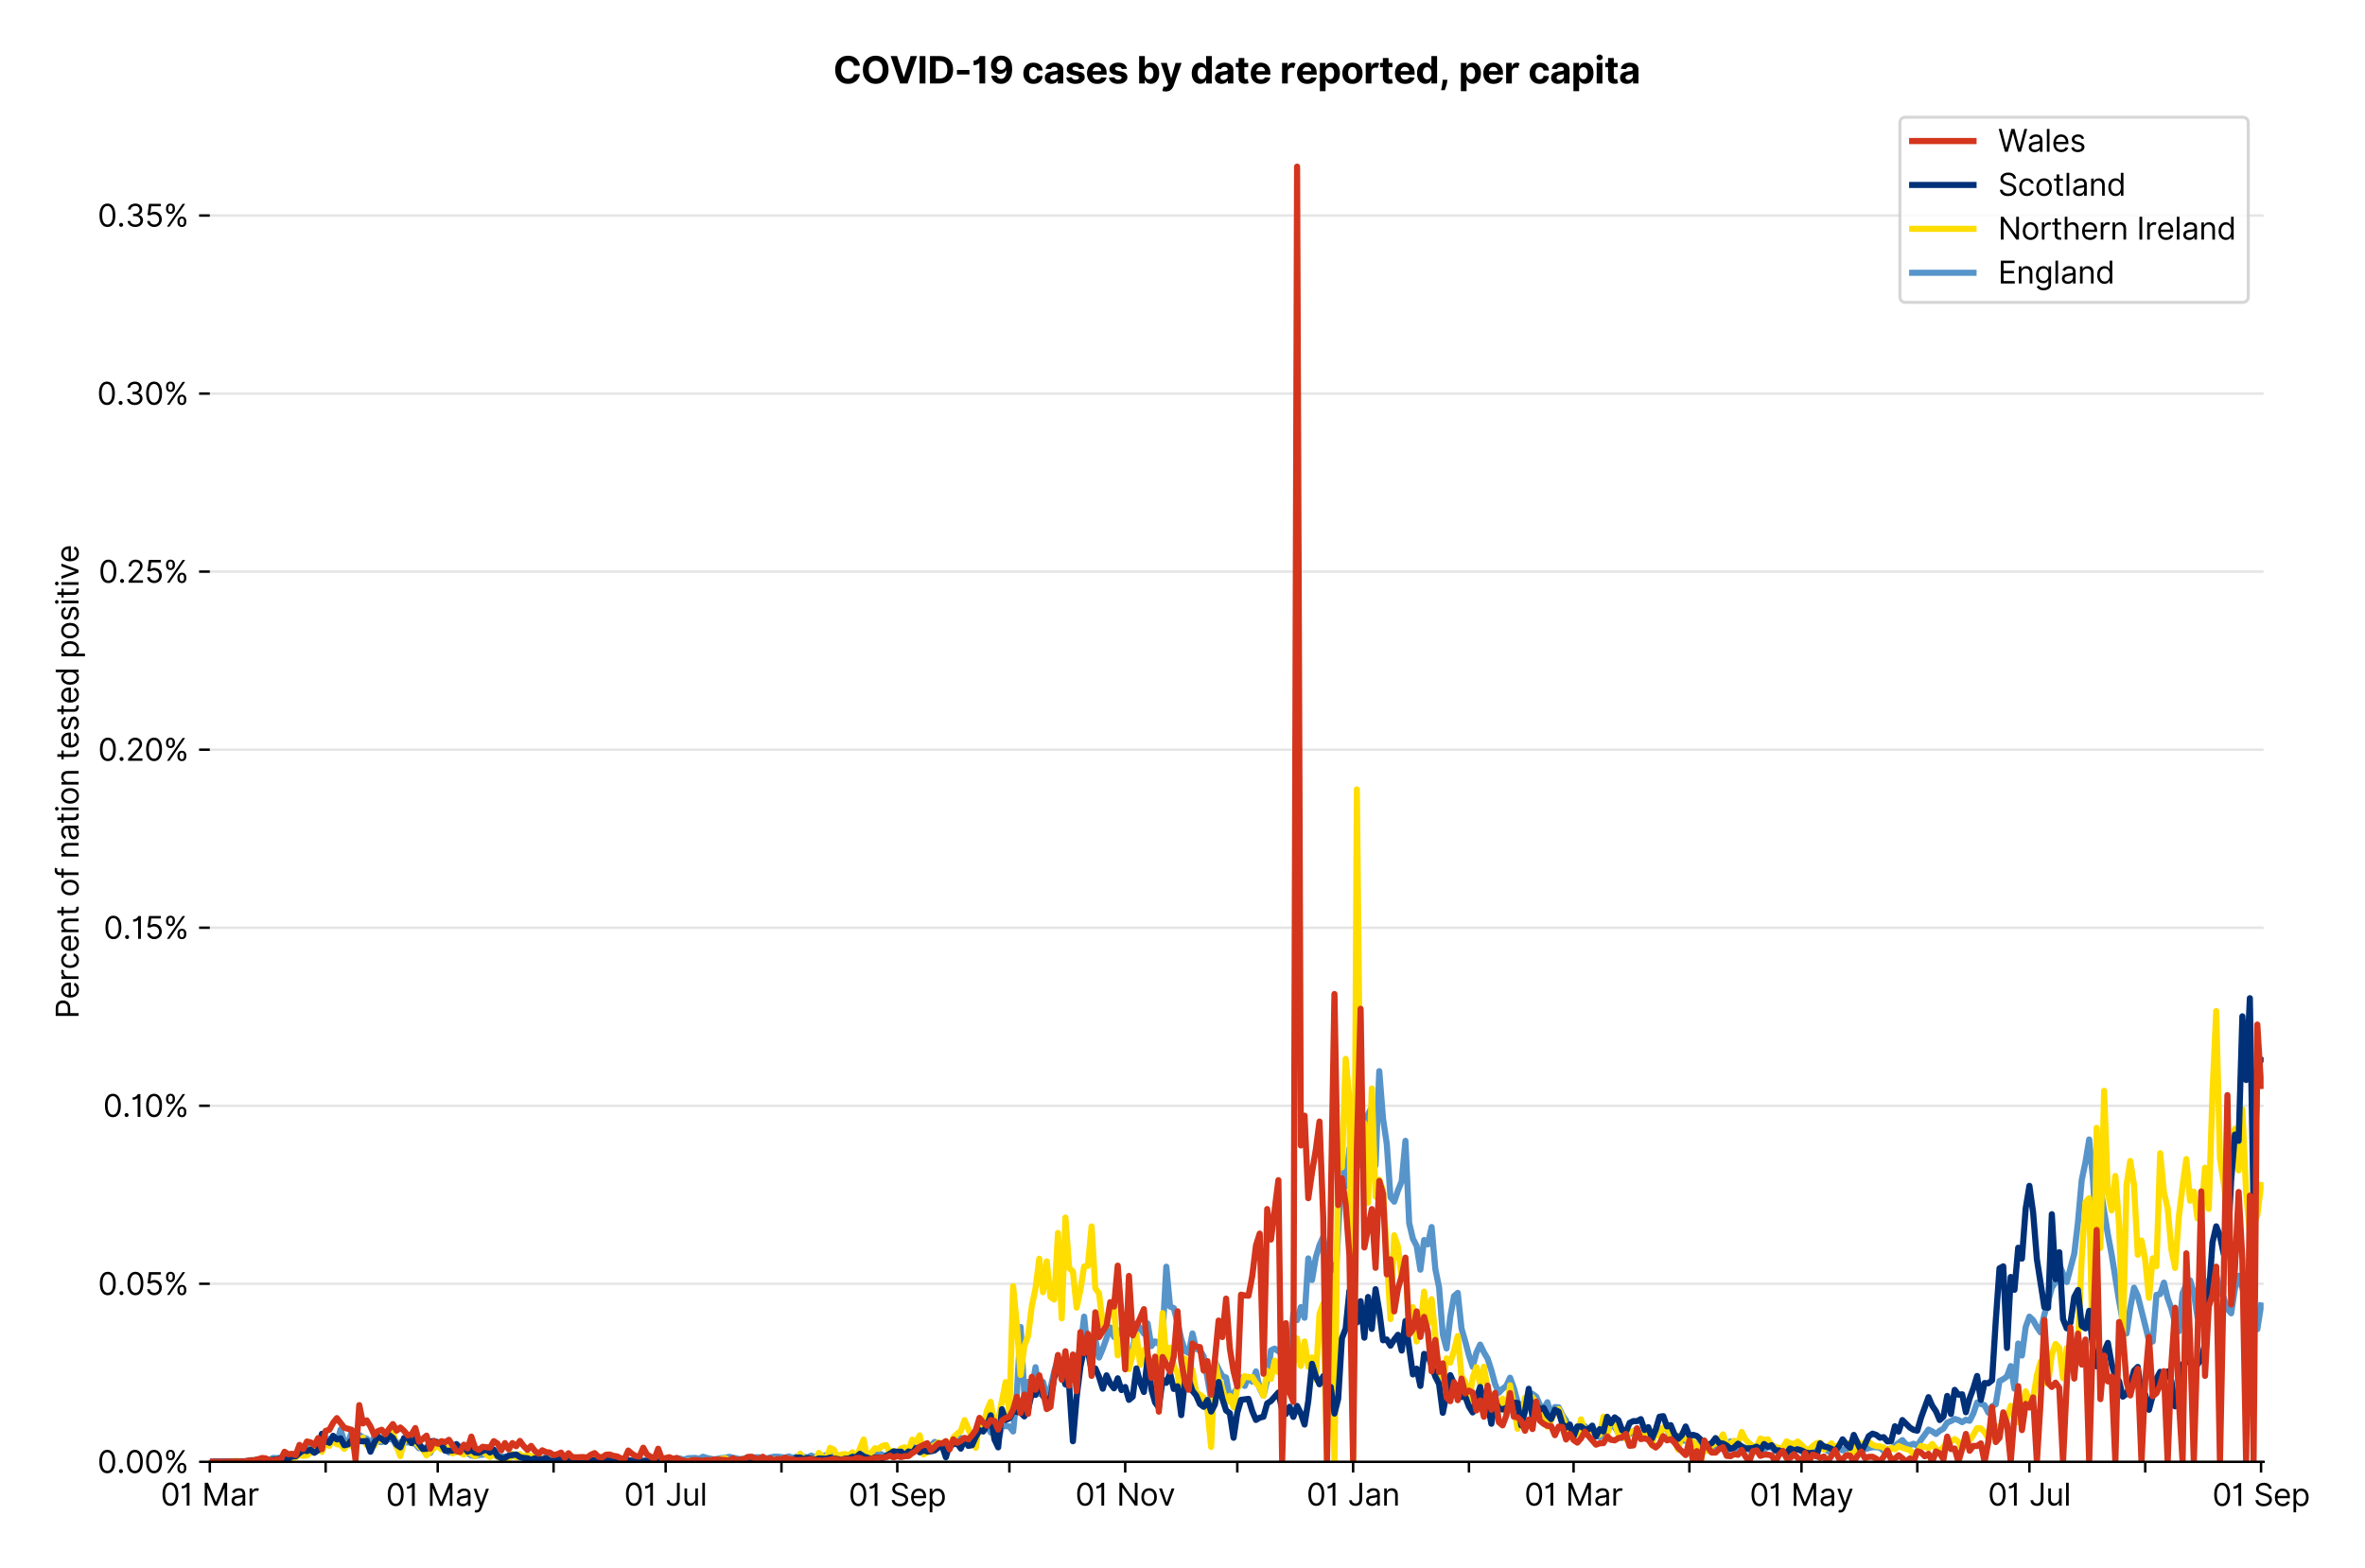 <?xml version="1.0" encoding="utf-8" standalone="no"?>
<!DOCTYPE svg PUBLIC "-//W3C//DTD SVG 1.1//EN"
  "http://www.w3.org/Graphics/SVG/1.1/DTD/svg11.dtd">
<svg version="1.1" viewBox="0 0 771.067 511.234" xmlns="http://www.w3.org/2000/svg" xmlns:xlink="http://www.w3.org/1999/xlink">
 <defs>
  <style type="text/css">*{stroke-linecap:butt;stroke-linejoin:round;}</style>
 </defs>
 <g id="figure_1">
  <g id="patch_1">
   <path d="M 0 511.234 
L 771.067 511.234 
L 771.067 0 
L 0 0 
z
" style="fill:#ffffff;"/>
  </g>
  <g id="axes_1">
   <g id="patch_2">
    <path d="M 68.405 476.745 
L 738.005 476.745 
L 738.005 33.225 
L 68.405 33.225 
z
" style="fill:#ffffff;"/>
   </g>
   <g id="matplotlib.axis_1">
    <g id="xtick_1">
     <g id="line2d_1">
      <defs>
       <path d="M 0 0 
L 0 3.5 
" id="m3f44cb2ef2" style="stroke:#000000;stroke-width:0.8;"/>
      </defs>
      <g>
       <use style="stroke:#000000;stroke-width:0.8;" x="68.405" xlink:href="#m3f44cb2ef2" y="476.745"/>
      </g>
     </g>
     <g id="text_1">
      <!-- 01 Mar -->
      <g transform="translate(52.368 491.018)scale(0.1 -0.1)">
       <defs>
        <path d="M 2000 -64 
Q 1230 -64 806 561 
Q 382 1186 382 2327 
Q 382 3459 809 4088 
Q 1236 4718 2000 4718 
Q 2764 4718 3191 4088 
Q 3618 3459 3618 2327 
Q 3618 1186 3194 561 
Q 2771 -64 2000 -64 
z
M 2000 436 
Q 2509 436 2791 927 
Q 3073 1418 3073 2327 
Q 3073 3234 2789 3730 
Q 2505 4227 2000 4227 
Q 1496 4227 1211 3730 
Q 927 3234 927 2327 
Q 927 1418 1210 927 
Q 1493 436 2000 436 
z
" id="Inter-Regular-30" transform="scale(0.016)"/>
        <path d="M 1973 4655 
L 1973 0 
L 1409 0 
L 1409 3836 
L 1373 3836 
Q 1341 3773 1209 3692 
Q 1077 3611 868 3551 
Q 659 3491 391 3491 
L 391 3964 
Q 661 3964 859 4061 
Q 1057 4159 1190 4291 
Q 1323 4423 1392 4529 
Q 1461 4636 1473 4655 
L 1973 4655 
z
" id="Inter-Regular-31" transform="scale(0.016)"/>
        <path id="Inter-Regular-20" transform="scale(0.016)"/>
        <path d="M 564 4655 
L 1236 4655 
L 2818 791 
L 2873 791 
L 4455 4655 
L 5127 4655 
L 5127 0 
L 4600 0 
L 4600 3536 
L 4555 3536 
L 3100 0 
L 2591 0 
L 1136 3536 
L 1091 3536 
L 1091 0 
L 564 0 
L 564 4655 
z
" id="Inter-Regular-4d" transform="scale(0.016)"/>
        <path d="M 1518 -82 
Q 1186 -82 916 44 
Q 646 170 486 410 
Q 327 650 327 991 
Q 327 1291 445 1478 
Q 564 1666 761 1773 
Q 959 1880 1199 1933 
Q 1439 1986 1682 2018 
Q 2000 2059 2199 2080 
Q 2398 2102 2490 2154 
Q 2582 2207 2582 2336 
L 2582 2355 
Q 2582 2691 2399 2877 
Q 2216 3064 1846 3064 
Q 1461 3064 1243 2895 
Q 1025 2727 936 2536 
L 427 2718 
Q 564 3036 792 3214 
Q 1021 3393 1292 3464 
Q 1564 3536 1827 3536 
Q 1996 3536 2215 3496 
Q 2434 3457 2640 3334 
Q 2846 3211 2982 2963 
Q 3118 2716 3118 2300 
L 3118 0 
L 2582 0 
L 2582 473 
L 2555 473 
Q 2500 359 2373 229 
Q 2246 100 2034 9 
Q 1823 -82 1518 -82 
z
M 1600 400 
Q 1918 400 2137 525 
Q 2357 650 2469 847 
Q 2582 1045 2582 1264 
L 2582 1755 
Q 2548 1714 2433 1681 
Q 2318 1648 2169 1624 
Q 2021 1600 1881 1583 
Q 1741 1566 1655 1555 
Q 1446 1527 1265 1467 
Q 1084 1407 974 1287 
Q 864 1168 864 964 
Q 864 684 1072 542 
Q 1280 400 1600 400 
z
" id="Inter-Regular-61" transform="scale(0.016)"/>
        <path d="M 491 0 
L 491 3491 
L 1009 3491 
L 1009 2964 
L 1046 2964 
Q 1139 3223 1389 3384 
Q 1639 3545 1955 3545 
Q 2100 3545 2209 3511 
Q 2318 3477 2400 3418 
L 2218 2964 
Q 2161 2993 2085 3010 
Q 2009 3027 1909 3027 
Q 1527 3027 1277 2794 
Q 1027 2561 1027 2209 
L 1027 0 
L 491 0 
z
" id="Inter-Regular-72" transform="scale(0.016)"/>
       </defs>
       <use xlink:href="#Inter-Regular-30"/>
       <use x="62.5" xlink:href="#Inter-Regular-31"/>
       <use x="106.676" xlink:href="#Inter-Regular-20"/>
       <use x="134.801" xlink:href="#Inter-Regular-4d"/>
       <use x="225.994" xlink:href="#Inter-Regular-61"/>
       <use x="282.386" xlink:href="#Inter-Regular-72"/>
      </g>
     </g>
    </g>
    <g id="xtick_2">
     <g id="line2d_2">
      <g>
       <use style="stroke:#000000;stroke-width:0.8;" x="106.168" xlink:href="#m3f44cb2ef2" y="476.745"/>
      </g>
     </g>
    </g>
    <g id="xtick_3">
     <g id="line2d_3">
      <g>
       <use style="stroke:#000000;stroke-width:0.8;" x="142.713" xlink:href="#m3f44cb2ef2" y="476.745"/>
      </g>
     </g>
     <g id="text_2">
      <!-- 01 May -->
      <g transform="translate(125.81 491.117)scale(0.1 -0.1)">
       <defs>
        <path d="M 818 -1355 
Q 682 -1355 575 -1333 
Q 468 -1311 427 -1291 
L 564 -818 
Q 857 -893 1053 -814 
Q 1250 -736 1391 -345 
L 1509 -18 
L 218 3491 
L 800 3491 
L 1764 709 
L 1800 709 
L 2764 3491 
L 3346 3491 
L 1846 -564 
Q 1550 -1355 818 -1355 
z
" id="Inter-Regular-79" transform="scale(0.016)"/>
       </defs>
       <use xlink:href="#Inter-Regular-30"/>
       <use x="62.5" xlink:href="#Inter-Regular-31"/>
       <use x="106.676" xlink:href="#Inter-Regular-20"/>
       <use x="134.801" xlink:href="#Inter-Regular-4d"/>
       <use x="225.994" xlink:href="#Inter-Regular-61"/>
       <use x="282.386" xlink:href="#Inter-Regular-79"/>
      </g>
     </g>
    </g>
    <g id="xtick_4">
     <g id="line2d_4">
      <g>
       <use style="stroke:#000000;stroke-width:0.8;" x="180.476" xlink:href="#m3f44cb2ef2" y="476.745"/>
      </g>
     </g>
    </g>
    <g id="xtick_5">
     <g id="line2d_5">
      <g>
       <use style="stroke:#000000;stroke-width:0.8;" x="217.021" xlink:href="#m3f44cb2ef2" y="476.745"/>
      </g>
     </g>
     <g id="text_3">
      <!-- 01 Jul -->
      <g transform="translate(203.477 491.018)scale(0.1 -0.1)">
       <defs>
        <path d="M 2346 4655 
L 2909 4655 
L 2909 1327 
Q 2909 657 2549 296 
Q 2189 -64 1582 -64 
Q 1200 -64 902 76 
Q 605 216 434 475 
Q 264 734 264 1091 
L 818 1091 
Q 818 795 1034 615 
Q 1250 436 1582 436 
Q 1948 436 2147 664 
Q 2346 893 2346 1327 
L 2346 4655 
z
" id="Inter-Regular-4a" transform="scale(0.016)"/>
        <path d="M 2691 1427 
L 2691 3491 
L 3227 3491 
L 3227 0 
L 2691 0 
L 2691 591 
L 2655 591 
Q 2532 325 2273 140 
Q 2014 -45 1618 -45 
Q 1127 -45 809 280 
Q 491 605 491 1273 
L 491 3491 
L 1027 3491 
L 1027 1309 
Q 1027 927 1242 700 
Q 1457 473 1791 473 
Q 1991 473 2199 575 
Q 2407 677 2549 888 
Q 2691 1100 2691 1427 
z
" id="Inter-Regular-75" transform="scale(0.016)"/>
        <path d="M 1027 4655 
L 1027 0 
L 491 0 
L 491 4655 
L 1027 4655 
z
" id="Inter-Regular-6c" transform="scale(0.016)"/>
       </defs>
       <use xlink:href="#Inter-Regular-30"/>
       <use x="62.5" xlink:href="#Inter-Regular-31"/>
       <use x="106.676" xlink:href="#Inter-Regular-20"/>
       <use x="134.801" xlink:href="#Inter-Regular-4a"/>
       <use x="189.063" xlink:href="#Inter-Regular-75"/>
       <use x="247.159" xlink:href="#Inter-Regular-6c"/>
      </g>
     </g>
    </g>
    <g id="xtick_6">
     <g id="line2d_6">
      <g>
       <use style="stroke:#000000;stroke-width:0.8;" x="254.784" xlink:href="#m3f44cb2ef2" y="476.745"/>
      </g>
     </g>
    </g>
    <g id="xtick_7">
     <g id="line2d_7">
      <g>
       <use style="stroke:#000000;stroke-width:0.8;" x="292.548" xlink:href="#m3f44cb2ef2" y="476.745"/>
      </g>
     </g>
     <g id="text_4">
      <!-- 01 Sep -->
      <g transform="translate(276.66 491.117)scale(0.1 -0.1)">
       <defs>
        <path d="M 3109 3491 
Q 3068 3836 2777 4027 
Q 2486 4218 2064 4218 
Q 1600 4218 1318 3999 
Q 1036 3780 1036 3445 
Q 1036 3195 1189 3042 
Q 1343 2889 1553 2803 
Q 1764 2718 1936 2673 
L 2409 2545 
Q 2591 2498 2815 2414 
Q 3039 2330 3244 2185 
Q 3450 2041 3584 1816 
Q 3718 1591 3718 1264 
Q 3718 886 3521 581 
Q 3325 277 2949 97 
Q 2573 -82 2036 -82 
Q 1286 -82 845 272 
Q 405 627 364 1200 
L 946 1200 
Q 968 936 1124 764 
Q 1280 593 1519 510 
Q 1759 427 2036 427 
Q 2359 427 2616 533 
Q 2873 639 3023 828 
Q 3173 1018 3173 1273 
Q 3173 1505 3043 1650 
Q 2914 1795 2702 1886 
Q 2491 1977 2246 2045 
L 1673 2209 
Q 1127 2366 809 2657 
Q 491 2948 491 3418 
Q 491 3809 703 4101 
Q 916 4393 1276 4555 
Q 1636 4718 2082 4718 
Q 2532 4718 2882 4558 
Q 3232 4398 3437 4120 
Q 3643 3843 3655 3491 
L 3109 3491 
z
" id="Inter-Regular-53" transform="scale(0.016)"/>
        <path d="M 1955 -73 
Q 1450 -73 1085 151 
Q 721 375 524 778 
Q 327 1182 327 1718 
Q 327 2255 524 2665 
Q 721 3075 1074 3305 
Q 1427 3536 1900 3536 
Q 2173 3536 2439 3445 
Q 2705 3355 2923 3151 
Q 3141 2948 3270 2614 
Q 3400 2280 3400 1791 
L 3400 1564 
L 866 1564 
Q 884 1005 1183 707 
Q 1482 409 1955 409 
Q 2271 409 2498 545 
Q 2725 682 2827 955 
L 3346 809 
Q 3223 414 2854 170 
Q 2486 -73 1955 -73 
z
M 866 2027 
L 2855 2027 
Q 2855 2470 2595 2762 
Q 2336 3055 1900 3055 
Q 1593 3055 1368 2911 
Q 1143 2768 1013 2533 
Q 884 2298 866 2027 
z
" id="Inter-Regular-65" transform="scale(0.016)"/>
        <path d="M 491 -1309 
L 491 3491 
L 1009 3491 
L 1009 2936 
L 1073 2936 
Q 1132 3027 1237 3169 
Q 1343 3311 1542 3423 
Q 1741 3536 2082 3536 
Q 2523 3536 2859 3315 
Q 3196 3095 3384 2690 
Q 3573 2286 3573 1736 
Q 3573 1182 3384 776 
Q 3196 370 2861 148 
Q 2527 -73 2091 -73 
Q 1755 -73 1552 39 
Q 1350 152 1241 296 
Q 1132 441 1073 536 
L 1027 536 
L 1027 -1309 
L 491 -1309 
z
M 1018 1745 
Q 1018 1152 1276 780 
Q 1534 409 2018 409 
Q 2355 409 2581 587 
Q 2807 766 2921 1069 
Q 3036 1373 3036 1745 
Q 3036 2114 2923 2410 
Q 2811 2707 2585 2881 
Q 2359 3055 2018 3055 
Q 1527 3055 1272 2693 
Q 1018 2332 1018 1745 
z
" id="Inter-Regular-70" transform="scale(0.016)"/>
       </defs>
       <use xlink:href="#Inter-Regular-30"/>
       <use x="62.5" xlink:href="#Inter-Regular-31"/>
       <use x="106.676" xlink:href="#Inter-Regular-20"/>
       <use x="134.801" xlink:href="#Inter-Regular-53"/>
       <use x="198.58" xlink:href="#Inter-Regular-65"/>
       <use x="256.818" xlink:href="#Inter-Regular-70"/>
      </g>
     </g>
    </g>
    <g id="xtick_8">
     <g id="line2d_8">
      <g>
       <use style="stroke:#000000;stroke-width:0.8;" x="329.093" xlink:href="#m3f44cb2ef2" y="476.745"/>
      </g>
     </g>
    </g>
    <g id="xtick_9">
     <g id="line2d_9">
      <g>
       <use style="stroke:#000000;stroke-width:0.8;" x="366.856" xlink:href="#m3f44cb2ef2" y="476.745"/>
      </g>
     </g>
     <g id="text_5">
      <!-- 01 Nov -->
      <g transform="translate(350.585 491.018)scale(0.1 -0.1)">
       <defs>
        <path d="M 4255 4655 
L 4255 0 
L 3709 0 
L 1173 3655 
L 1127 3655 
L 1127 0 
L 564 0 
L 564 4655 
L 1109 4655 
L 3655 991 
L 3700 991 
L 3700 4655 
L 4255 4655 
z
" id="Inter-Regular-4e" transform="scale(0.016)"/>
        <path d="M 1909 -73 
Q 1436 -73 1080 152 
Q 725 377 526 781 
Q 327 1186 327 1727 
Q 327 2273 526 2679 
Q 725 3086 1080 3311 
Q 1436 3536 1909 3536 
Q 2382 3536 2737 3311 
Q 3093 3086 3292 2679 
Q 3491 2273 3491 1727 
Q 3491 1186 3292 781 
Q 3093 377 2737 152 
Q 2382 -73 1909 -73 
z
M 1909 409 
Q 2268 409 2500 593 
Q 2732 777 2843 1077 
Q 2955 1377 2955 1727 
Q 2955 2077 2843 2379 
Q 2732 2682 2500 2868 
Q 2268 3055 1909 3055 
Q 1550 3055 1318 2868 
Q 1086 2682 975 2379 
Q 864 2077 864 1727 
Q 864 1377 975 1077 
Q 1086 777 1318 593 
Q 1550 409 1909 409 
z
" id="Inter-Regular-6f" transform="scale(0.016)"/>
        <path d="M 3346 3491 
L 2055 0 
L 1509 0 
L 218 3491 
L 800 3491 
L 1764 709 
L 1800 709 
L 2764 3491 
L 3346 3491 
z
" id="Inter-Regular-76" transform="scale(0.016)"/>
       </defs>
       <use xlink:href="#Inter-Regular-30"/>
       <use x="62.5" xlink:href="#Inter-Regular-31"/>
       <use x="106.676" xlink:href="#Inter-Regular-20"/>
       <use x="134.801" xlink:href="#Inter-Regular-4e"/>
       <use x="210.085" xlink:href="#Inter-Regular-6f"/>
       <use x="269.744" xlink:href="#Inter-Regular-76"/>
      </g>
     </g>
    </g>
    <g id="xtick_10">
     <g id="line2d_10">
      <g>
       <use style="stroke:#000000;stroke-width:0.8;" x="403.401" xlink:href="#m3f44cb2ef2" y="476.745"/>
      </g>
     </g>
    </g>
    <g id="xtick_11">
     <g id="line2d_11">
      <g>
       <use style="stroke:#000000;stroke-width:0.8;" x="441.164" xlink:href="#m3f44cb2ef2" y="476.745"/>
      </g>
     </g>
     <g id="text_6">
      <!-- 01 Jan -->
      <g transform="translate(425.965 491.018)scale(0.1 -0.1)">
       <defs>
        <path d="M 1027 2100 
L 1027 0 
L 491 0 
L 491 3491 
L 1009 3491 
L 1009 2945 
L 1055 2945 
Q 1177 3211 1427 3373 
Q 1677 3536 2073 3536 
Q 2602 3536 2928 3211 
Q 3255 2886 3255 2218 
L 3255 0 
L 2718 0 
L 2718 2182 
Q 2718 2593 2504 2824 
Q 2291 3055 1918 3055 
Q 1534 3055 1280 2806 
Q 1027 2557 1027 2100 
z
" id="Inter-Regular-6e" transform="scale(0.016)"/>
       </defs>
       <use xlink:href="#Inter-Regular-30"/>
       <use x="62.5" xlink:href="#Inter-Regular-31"/>
       <use x="106.676" xlink:href="#Inter-Regular-20"/>
       <use x="134.801" xlink:href="#Inter-Regular-4a"/>
       <use x="189.063" xlink:href="#Inter-Regular-61"/>
       <use x="245.455" xlink:href="#Inter-Regular-6e"/>
      </g>
     </g>
    </g>
    <g id="xtick_12">
     <g id="line2d_12">
      <g>
       <use style="stroke:#000000;stroke-width:0.8;" x="478.927" xlink:href="#m3f44cb2ef2" y="476.745"/>
      </g>
     </g>
    </g>
    <g id="xtick_13">
     <g id="line2d_13">
      <g>
       <use style="stroke:#000000;stroke-width:0.8;" x="513.036" xlink:href="#m3f44cb2ef2" y="476.745"/>
      </g>
     </g>
     <g id="text_7">
      <!-- 01 Mar -->
      <g transform="translate(496.999 491.018)scale(0.1 -0.1)">
       <use xlink:href="#Inter-Regular-30"/>
       <use x="62.5" xlink:href="#Inter-Regular-31"/>
       <use x="106.676" xlink:href="#Inter-Regular-20"/>
       <use x="134.801" xlink:href="#Inter-Regular-4d"/>
       <use x="225.994" xlink:href="#Inter-Regular-61"/>
       <use x="282.386" xlink:href="#Inter-Regular-72"/>
      </g>
     </g>
    </g>
    <g id="xtick_14">
     <g id="line2d_14">
      <g>
       <use style="stroke:#000000;stroke-width:0.8;" x="550.799" xlink:href="#m3f44cb2ef2" y="476.745"/>
      </g>
     </g>
    </g>
    <g id="xtick_15">
     <g id="line2d_15">
      <g>
       <use style="stroke:#000000;stroke-width:0.8;" x="587.344" xlink:href="#m3f44cb2ef2" y="476.745"/>
      </g>
     </g>
     <g id="text_8">
      <!-- 01 May -->
      <g transform="translate(570.441 491.117)scale(0.1 -0.1)">
       <use xlink:href="#Inter-Regular-30"/>
       <use x="62.5" xlink:href="#Inter-Regular-31"/>
       <use x="106.676" xlink:href="#Inter-Regular-20"/>
       <use x="134.801" xlink:href="#Inter-Regular-4d"/>
       <use x="225.994" xlink:href="#Inter-Regular-61"/>
       <use x="282.386" xlink:href="#Inter-Regular-79"/>
      </g>
     </g>
    </g>
    <g id="xtick_16">
     <g id="line2d_16">
      <g>
       <use style="stroke:#000000;stroke-width:0.8;" x="625.108" xlink:href="#m3f44cb2ef2" y="476.745"/>
      </g>
     </g>
    </g>
    <g id="xtick_17">
     <g id="line2d_17">
      <g>
       <use style="stroke:#000000;stroke-width:0.8;" x="661.653" xlink:href="#m3f44cb2ef2" y="476.745"/>
      </g>
     </g>
     <g id="text_9">
      <!-- 01 Jul -->
      <g transform="translate(648.109 491.018)scale(0.1 -0.1)">
       <use xlink:href="#Inter-Regular-30"/>
       <use x="62.5" xlink:href="#Inter-Regular-31"/>
       <use x="106.676" xlink:href="#Inter-Regular-20"/>
       <use x="134.801" xlink:href="#Inter-Regular-4a"/>
       <use x="189.063" xlink:href="#Inter-Regular-75"/>
       <use x="247.159" xlink:href="#Inter-Regular-6c"/>
      </g>
     </g>
    </g>
    <g id="xtick_18">
     <g id="line2d_18">
      <g>
       <use style="stroke:#000000;stroke-width:0.8;" x="699.416" xlink:href="#m3f44cb2ef2" y="476.745"/>
      </g>
     </g>
    </g>
    <g id="xtick_19">
     <g id="line2d_19">
      <g>
       <use style="stroke:#000000;stroke-width:0.8;" x="737.179" xlink:href="#m3f44cb2ef2" y="476.745"/>
      </g>
     </g>
     <g id="text_10">
      <!-- 01 Sep -->
      <g transform="translate(721.292 491.117)scale(0.1 -0.1)">
       <use xlink:href="#Inter-Regular-30"/>
       <use x="62.5" xlink:href="#Inter-Regular-31"/>
       <use x="106.676" xlink:href="#Inter-Regular-20"/>
       <use x="134.801" xlink:href="#Inter-Regular-53"/>
       <use x="198.58" xlink:href="#Inter-Regular-65"/>
       <use x="256.818" xlink:href="#Inter-Regular-70"/>
      </g>
     </g>
    </g>
   </g>
   <g id="matplotlib.axis_2">
    <g id="ytick_1">
     <g id="line2d_20">
      <path clip-path="url(#pe8a7e386bb)" d="M 68.405 476.745 
L 738.005 476.745 
" style="fill:none;stroke:#e5e5e5;stroke-linecap:square;stroke-width:0.8;"/>
     </g>
     <g id="line2d_21">
      <defs>
       <path d="M 0 0 
L -3.5 0 
" id="mac6f4cdcfa" style="stroke:#000000;stroke-width:0.8;"/>
      </defs>
      <g>
       <use style="stroke:#000000;stroke-width:0.8;" x="68.405" xlink:href="#mac6f4cdcfa" y="476.745"/>
      </g>
     </g>
     <g id="text_11">
      <!-- 0.00% -->
      <g transform="translate(31.773 480.382)scale(0.1 -0.1)">
       <defs>
        <path d="M 882 -36 
Q 714 -36 593 84 
Q 473 205 473 373 
Q 473 541 593 661 
Q 714 782 882 782 
Q 1050 782 1170 661 
Q 1291 541 1291 373 
Q 1291 205 1170 84 
Q 1050 -36 882 -36 
z
" id="Inter-Regular-2e" transform="scale(0.016)"/>
        <path d="M 2855 873 
L 2855 1118 
Q 2855 1373 2960 1585 
Q 3066 1798 3269 1926 
Q 3473 2055 3764 2055 
Q 4059 2055 4259 1926 
Q 4459 1798 4561 1585 
Q 4664 1373 4664 1118 
L 4664 873 
Q 4664 618 4560 405 
Q 4457 193 4256 64 
Q 4055 -64 3764 -64 
Q 3468 -64 3266 64 
Q 3064 193 2959 405 
Q 2855 618 2855 873 
z
M 536 3536 
L 536 3782 
Q 536 4036 642 4248 
Q 748 4461 951 4589 
Q 1155 4718 1446 4718 
Q 1741 4718 1941 4589 
Q 2141 4461 2243 4248 
Q 2346 4036 2346 3782 
L 2346 3536 
Q 2346 3282 2242 3069 
Q 2139 2857 1937 2728 
Q 1736 2600 1446 2600 
Q 1150 2600 948 2728 
Q 746 2857 641 3069 
Q 536 3282 536 3536 
z
M 709 0 
L 3909 4655 
L 4427 4655 
L 1227 0 
L 709 0 
z
M 3318 1118 
L 3318 873 
Q 3318 661 3418 494 
Q 3518 327 3764 327 
Q 4002 327 4101 494 
Q 4200 661 4200 873 
L 4200 1118 
Q 4200 1330 4104 1497 
Q 4009 1664 3764 1664 
Q 3525 1664 3421 1497 
Q 3318 1330 3318 1118 
z
M 1000 3782 
L 1000 3536 
Q 1000 3325 1100 3158 
Q 1200 2991 1446 2991 
Q 1684 2991 1783 3158 
Q 1882 3325 1882 3536 
L 1882 3782 
Q 1882 3993 1786 4160 
Q 1691 4327 1446 4327 
Q 1207 4327 1103 4160 
Q 1000 3993 1000 3782 
z
" id="Inter-Regular-25" transform="scale(0.016)"/>
       </defs>
       <use xlink:href="#Inter-Regular-30"/>
       <use x="62.5" xlink:href="#Inter-Regular-2e"/>
       <use x="90.057" xlink:href="#Inter-Regular-30"/>
       <use x="152.557" xlink:href="#Inter-Regular-30"/>
       <use x="215.057" xlink:href="#Inter-Regular-25"/>
      </g>
     </g>
    </g>
    <g id="ytick_2">
     <g id="line2d_22">
      <path clip-path="url(#pe8a7e386bb)" d="M 68.405 418.68 
L 738.005 418.68 
" style="fill:none;stroke:#e5e5e5;stroke-linecap:square;stroke-width:0.8;"/>
     </g>
     <g id="line2d_23">
      <g>
       <use style="stroke:#000000;stroke-width:0.8;" x="68.405" xlink:href="#mac6f4cdcfa" y="418.68"/>
      </g>
     </g>
     <g id="text_12">
      <!-- 0.05% -->
      <g transform="translate(31.944 422.317)scale(0.1 -0.1)">
       <defs>
        <path d="M 1936 -64 
Q 1536 -64 1216 95 
Q 896 255 702 532 
Q 509 809 491 1164 
L 1036 1164 
Q 1068 848 1324 642 
Q 1580 436 1936 436 
Q 2223 436 2447 570 
Q 2671 705 2799 940 
Q 2927 1175 2927 1473 
Q 2927 1777 2794 2017 
Q 2661 2257 2429 2395 
Q 2198 2534 1900 2536 
Q 1686 2539 1461 2472 
Q 1236 2405 1091 2300 
L 564 2364 
L 846 4655 
L 3264 4655 
L 3264 4155 
L 1318 4155 
L 1155 2782 
L 1182 2782 
Q 1325 2895 1541 2970 
Q 1757 3045 1991 3045 
Q 2418 3045 2753 2842 
Q 3089 2639 3281 2286 
Q 3473 1934 3473 1482 
Q 3473 1036 3274 687 
Q 3075 339 2727 137 
Q 2380 -64 1936 -64 
z
" id="Inter-Regular-35" transform="scale(0.016)"/>
       </defs>
       <use xlink:href="#Inter-Regular-30"/>
       <use x="62.5" xlink:href="#Inter-Regular-2e"/>
       <use x="90.057" xlink:href="#Inter-Regular-30"/>
       <use x="152.557" xlink:href="#Inter-Regular-35"/>
       <use x="213.352" xlink:href="#Inter-Regular-25"/>
      </g>
     </g>
    </g>
    <g id="ytick_3">
     <g id="line2d_24">
      <path clip-path="url(#pe8a7e386bb)" d="M 68.405 360.615 
L 738.005 360.615 
" style="fill:none;stroke:#e5e5e5;stroke-linecap:square;stroke-width:0.8;"/>
     </g>
     <g id="line2d_25">
      <g>
       <use style="stroke:#000000;stroke-width:0.8;" x="68.405" xlink:href="#mac6f4cdcfa" y="360.615"/>
      </g>
     </g>
     <g id="text_13">
      <!-- 0.10% -->
      <g transform="translate(33.606 364.252)scale(0.1 -0.1)">
       <use xlink:href="#Inter-Regular-30"/>
       <use x="62.5" xlink:href="#Inter-Regular-2e"/>
       <use x="90.057" xlink:href="#Inter-Regular-31"/>
       <use x="134.233" xlink:href="#Inter-Regular-30"/>
       <use x="196.733" xlink:href="#Inter-Regular-25"/>
      </g>
     </g>
    </g>
    <g id="ytick_4">
     <g id="line2d_26">
      <path clip-path="url(#pe8a7e386bb)" d="M 68.405 302.55 
L 738.005 302.55 
" style="fill:none;stroke:#e5e5e5;stroke-linecap:square;stroke-width:0.8;"/>
     </g>
     <g id="line2d_27">
      <g>
       <use style="stroke:#000000;stroke-width:0.8;" x="68.405" xlink:href="#mac6f4cdcfa" y="302.55"/>
      </g>
     </g>
     <g id="text_14">
      <!-- 0.15% -->
      <g transform="translate(33.777 306.187)scale(0.1 -0.1)">
       <use xlink:href="#Inter-Regular-30"/>
       <use x="62.5" xlink:href="#Inter-Regular-2e"/>
       <use x="90.057" xlink:href="#Inter-Regular-31"/>
       <use x="134.233" xlink:href="#Inter-Regular-35"/>
       <use x="195.028" xlink:href="#Inter-Regular-25"/>
      </g>
     </g>
    </g>
    <g id="ytick_5">
     <g id="line2d_28">
      <path clip-path="url(#pe8a7e386bb)" d="M 68.405 244.485 
L 738.005 244.485 
" style="fill:none;stroke:#e5e5e5;stroke-linecap:square;stroke-width:0.8;"/>
     </g>
     <g id="line2d_29">
      <g>
       <use style="stroke:#000000;stroke-width:0.8;" x="68.405" xlink:href="#mac6f4cdcfa" y="244.485"/>
      </g>
     </g>
     <g id="text_15">
      <!-- 0.20% -->
      <g transform="translate(31.972 248.122)scale(0.1 -0.1)">
       <defs>
        <path d="M 482 0 
L 482 409 
L 2018 2091 
Q 2289 2386 2464 2605 
Q 2639 2825 2724 3019 
Q 2809 3214 2809 3427 
Q 2809 3795 2553 4011 
Q 2298 4227 1918 4227 
Q 1514 4227 1275 3985 
Q 1036 3743 1036 3345 
L 500 3345 
Q 500 3755 688 4064 
Q 877 4373 1203 4545 
Q 1530 4718 1936 4718 
Q 2346 4718 2661 4545 
Q 2977 4373 3156 4079 
Q 3336 3786 3336 3427 
Q 3336 3170 3244 2926 
Q 3152 2682 2926 2383 
Q 2700 2084 2300 1655 
L 1255 536 
L 1255 500 
L 3418 500 
L 3418 0 
L 482 0 
z
" id="Inter-Regular-32" transform="scale(0.016)"/>
       </defs>
       <use xlink:href="#Inter-Regular-30"/>
       <use x="62.5" xlink:href="#Inter-Regular-2e"/>
       <use x="90.057" xlink:href="#Inter-Regular-32"/>
       <use x="150.568" xlink:href="#Inter-Regular-30"/>
       <use x="213.068" xlink:href="#Inter-Regular-25"/>
      </g>
     </g>
    </g>
    <g id="ytick_6">
     <g id="line2d_30">
      <path clip-path="url(#pe8a7e386bb)" d="M 68.405 186.421 
L 738.005 186.421 
" style="fill:none;stroke:#e5e5e5;stroke-linecap:square;stroke-width:0.8;"/>
     </g>
     <g id="line2d_31">
      <g>
       <use style="stroke:#000000;stroke-width:0.8;" x="68.405" xlink:href="#mac6f4cdcfa" y="186.421"/>
      </g>
     </g>
     <g id="text_16">
      <!-- 0.25% -->
      <g transform="translate(32.142 190.057)scale(0.1 -0.1)">
       <use xlink:href="#Inter-Regular-30"/>
       <use x="62.5" xlink:href="#Inter-Regular-2e"/>
       <use x="90.057" xlink:href="#Inter-Regular-32"/>
       <use x="150.568" xlink:href="#Inter-Regular-35"/>
       <use x="211.364" xlink:href="#Inter-Regular-25"/>
      </g>
     </g>
    </g>
    <g id="ytick_7">
     <g id="line2d_32">
      <path clip-path="url(#pe8a7e386bb)" d="M 68.405 128.356 
L 738.005 128.356 
" style="fill:none;stroke:#e5e5e5;stroke-linecap:square;stroke-width:0.8;"/>
     </g>
     <g id="line2d_33">
      <g>
       <use style="stroke:#000000;stroke-width:0.8;" x="68.405" xlink:href="#mac6f4cdcfa" y="128.356"/>
      </g>
     </g>
     <g id="text_17">
      <!-- 0.30% -->
      <g transform="translate(31.659 131.992)scale(0.1 -0.1)">
       <defs>
        <path d="M 2055 -64 
Q 1605 -64 1253 90 
Q 902 245 696 521 
Q 491 798 473 1164 
L 1046 1164 
Q 1071 827 1356 631 
Q 1641 436 2046 436 
Q 2493 436 2783 664 
Q 3073 893 3073 1264 
Q 3073 1650 2787 1893 
Q 2502 2136 1973 2136 
L 1600 2136 
L 1600 2636 
L 1973 2636 
Q 2386 2636 2647 2856 
Q 2909 3077 2909 3445 
Q 2909 3798 2679 4012 
Q 2450 4227 2064 4227 
Q 1823 4227 1610 4139 
Q 1398 4052 1264 3887 
Q 1130 3723 1118 3491 
L 573 3491 
Q 586 3857 793 4133 
Q 1000 4409 1335 4563 
Q 1671 4718 2073 4718 
Q 2505 4718 2814 4544 
Q 3123 4370 3289 4086 
Q 3455 3802 3455 3473 
Q 3455 3080 3249 2802 
Q 3043 2525 2691 2418 
L 2691 2382 
Q 3132 2309 3379 2008 
Q 3627 1707 3627 1264 
Q 3627 884 3421 583 
Q 3216 282 2861 109 
Q 2507 -64 2055 -64 
z
" id="Inter-Regular-33" transform="scale(0.016)"/>
       </defs>
       <use xlink:href="#Inter-Regular-30"/>
       <use x="62.5" xlink:href="#Inter-Regular-2e"/>
       <use x="90.057" xlink:href="#Inter-Regular-33"/>
       <use x="153.693" xlink:href="#Inter-Regular-30"/>
       <use x="216.193" xlink:href="#Inter-Regular-25"/>
      </g>
     </g>
    </g>
    <g id="ytick_8">
     <g id="line2d_34">
      <path clip-path="url(#pe8a7e386bb)" d="M 68.405 70.291 
L 738.005 70.291 
" style="fill:none;stroke:#e5e5e5;stroke-linecap:square;stroke-width:0.8;"/>
     </g>
     <g id="line2d_35">
      <g>
       <use style="stroke:#000000;stroke-width:0.8;" x="68.405" xlink:href="#mac6f4cdcfa" y="70.291"/>
      </g>
     </g>
     <g id="text_18">
      <!-- 0.35% -->
      <g transform="translate(31.83 73.928)scale(0.1 -0.1)">
       <use xlink:href="#Inter-Regular-30"/>
       <use x="62.5" xlink:href="#Inter-Regular-2e"/>
       <use x="90.057" xlink:href="#Inter-Regular-33"/>
       <use x="153.693" xlink:href="#Inter-Regular-35"/>
       <use x="214.489" xlink:href="#Inter-Regular-25"/>
      </g>
     </g>
    </g>
    <g id="text_19">
     <!-- Percent of nation tested positive -->
     <g transform="translate(25.614 332.215)rotate(-90)scale(0.1 -0.1)">
      <defs>
       <path d="M 564 0 
L 564 4655 
L 2136 4655 
Q 2684 4655 3033 4458 
Q 3382 4261 3550 3927 
Q 3718 3593 3718 3182 
Q 3718 2770 3551 2434 
Q 3384 2098 3036 1899 
Q 2689 1700 2146 1700 
L 1127 1700 
L 1127 0 
L 564 0 
z
M 1127 2200 
L 2127 2200 
Q 2689 2200 2926 2482 
Q 3164 2764 3164 3182 
Q 3164 3602 2925 3878 
Q 2686 4155 2118 4155 
L 1127 4155 
L 1127 2200 
z
" id="Inter-Regular-50" transform="scale(0.016)"/>
       <path d="M 1909 -73 
Q 1418 -73 1063 159 
Q 709 391 518 798 
Q 327 1205 327 1727 
Q 327 2259 524 2667 
Q 721 3075 1074 3305 
Q 1427 3536 1900 3536 
Q 2268 3536 2563 3400 
Q 2859 3264 3047 3018 
Q 3236 2773 3282 2445 
L 2746 2445 
Q 2684 2684 2474 2869 
Q 2264 3055 1909 3055 
Q 1439 3055 1151 2697 
Q 864 2339 864 1745 
Q 864 1139 1148 774 
Q 1432 409 1909 409 
Q 2223 409 2447 570 
Q 2671 732 2746 1018 
L 3282 1018 
Q 3236 709 3058 462 
Q 2880 216 2588 71 
Q 2296 -73 1909 -73 
z
" id="Inter-Regular-63" transform="scale(0.016)"/>
       <path d="M 2009 3491 
L 2009 3036 
L 1264 3036 
L 1264 1000 
Q 1264 773 1331 660 
Q 1398 548 1503 510 
Q 1609 473 1727 473 
Q 1816 473 1873 483 
Q 1930 493 1964 500 
L 2073 18 
Q 2018 -2 1920 -23 
Q 1823 -45 1673 -45 
Q 1446 -45 1228 52 
Q 1011 150 869 350 
Q 727 550 727 855 
L 727 3036 
L 200 3036 
L 200 3491 
L 727 3491 
L 727 4327 
L 1264 4327 
L 1264 3491 
L 2009 3491 
z
" id="Inter-Regular-74" transform="scale(0.016)"/>
       <path d="M 2046 3491 
L 2046 3036 
L 1264 3036 
L 1264 0 
L 727 0 
L 727 3036 
L 164 3036 
L 164 3491 
L 727 3491 
L 727 3973 
Q 727 4273 868 4473 
Q 1009 4673 1234 4773 
Q 1459 4873 1709 4873 
Q 1907 4873 2032 4841 
Q 2157 4809 2218 4782 
L 2064 4318 
Q 2023 4332 1951 4352 
Q 1880 4373 1764 4373 
Q 1498 4373 1381 4239 
Q 1264 4105 1264 3845 
L 1264 3491 
L 2046 3491 
z
" id="Inter-Regular-66" transform="scale(0.016)"/>
       <path d="M 491 0 
L 491 3491 
L 1027 3491 
L 1027 0 
L 491 0 
z
M 764 4073 
Q 607 4073 494 4179 
Q 382 4286 382 4436 
Q 382 4586 494 4693 
Q 607 4800 764 4800 
Q 921 4800 1033 4693 
Q 1146 4586 1146 4436 
Q 1146 4286 1033 4179 
Q 921 4073 764 4073 
z
" id="Inter-Regular-69" transform="scale(0.016)"/>
       <path d="M 2964 2709 
L 2482 2573 
Q 2411 2755 2245 2914 
Q 2080 3073 1727 3073 
Q 1407 3073 1194 2926 
Q 982 2780 982 2555 
Q 982 2355 1127 2239 
Q 1273 2123 1582 2045 
L 2100 1918 
Q 3027 1691 3027 973 
Q 3027 673 2855 436 
Q 2684 200 2377 63 
Q 2071 -73 1664 -73 
Q 1130 -73 780 159 
Q 430 391 336 836 
L 846 964 
Q 989 400 1655 400 
Q 2030 400 2251 560 
Q 2473 720 2473 945 
Q 2473 1316 1955 1436 
L 1373 1573 
Q 893 1686 669 1926 
Q 446 2166 446 2527 
Q 446 2823 613 3050 
Q 780 3277 1069 3406 
Q 1359 3536 1727 3536 
Q 2246 3536 2542 3309 
Q 2839 3082 2964 2709 
z
" id="Inter-Regular-73" transform="scale(0.016)"/>
       <path d="M 1809 -73 
Q 1373 -73 1039 148 
Q 705 370 516 776 
Q 327 1182 327 1736 
Q 327 2286 516 2690 
Q 705 3095 1041 3315 
Q 1377 3536 1818 3536 
Q 2159 3536 2358 3423 
Q 2557 3311 2662 3169 
Q 2768 3027 2827 2936 
L 2873 2936 
L 2873 4655 
L 3409 4655 
L 3409 0 
L 2891 0 
L 2891 536 
L 2827 536 
Q 2768 441 2659 296 
Q 2550 152 2348 39 
Q 2146 -73 1809 -73 
z
M 1882 409 
Q 2366 409 2624 780 
Q 2882 1152 2882 1745 
Q 2882 2332 2627 2693 
Q 2373 3055 1882 3055 
Q 1541 3055 1315 2881 
Q 1089 2707 976 2410 
Q 864 2114 864 1745 
Q 864 1373 978 1069 
Q 1093 766 1319 587 
Q 1546 409 1882 409 
z
" id="Inter-Regular-64" transform="scale(0.016)"/>
      </defs>
      <use xlink:href="#Inter-Regular-50"/>
      <use x="63.494" xlink:href="#Inter-Regular-65"/>
      <use x="121.733" xlink:href="#Inter-Regular-72"/>
      <use x="160.085" xlink:href="#Inter-Regular-63"/>
      <use x="215.909" xlink:href="#Inter-Regular-65"/>
      <use x="274.148" xlink:href="#Inter-Regular-6e"/>
      <use x="332.671" xlink:href="#Inter-Regular-74"/>
      <use x="369.034" xlink:href="#Inter-Regular-20"/>
      <use x="397.159" xlink:href="#Inter-Regular-6f"/>
      <use x="456.818" xlink:href="#Inter-Regular-66"/>
      <use x="492.898" xlink:href="#Inter-Regular-20"/>
      <use x="521.023" xlink:href="#Inter-Regular-6e"/>
      <use x="579.546" xlink:href="#Inter-Regular-61"/>
      <use x="635.938" xlink:href="#Inter-Regular-74"/>
      <use x="672.301" xlink:href="#Inter-Regular-69"/>
      <use x="696.023" xlink:href="#Inter-Regular-6f"/>
      <use x="755.682" xlink:href="#Inter-Regular-6e"/>
      <use x="814.205" xlink:href="#Inter-Regular-20"/>
      <use x="842.33" xlink:href="#Inter-Regular-74"/>
      <use x="878.693" xlink:href="#Inter-Regular-65"/>
      <use x="936.932" xlink:href="#Inter-Regular-73"/>
      <use x="989.205" xlink:href="#Inter-Regular-74"/>
      <use x="1025.568" xlink:href="#Inter-Regular-65"/>
      <use x="1083.807" xlink:href="#Inter-Regular-64"/>
      <use x="1145.881" xlink:href="#Inter-Regular-20"/>
      <use x="1174.006" xlink:href="#Inter-Regular-70"/>
      <use x="1234.943" xlink:href="#Inter-Regular-6f"/>
      <use x="1294.602" xlink:href="#Inter-Regular-73"/>
      <use x="1346.875" xlink:href="#Inter-Regular-69"/>
      <use x="1370.597" xlink:href="#Inter-Regular-74"/>
      <use x="1406.96" xlink:href="#Inter-Regular-69"/>
      <use x="1430.682" xlink:href="#Inter-Regular-76"/>
      <use x="1486.364" xlink:href="#Inter-Regular-65"/>
     </g>
    </g>
   </g>
   <g id="line2d_36">
    <path clip-path="url(#pe8a7e386bb)" d="M 31.86 476.741 
L 64.75 476.745 
L 81.805 476.541 
L 85.459 476.223 
L 86.677 476.545 
L 89.114 475.456 
L 90.332 475.561 
L 91.55 475.449 
L 92.768 474.944 
L 93.986 475.641 
L 95.204 475.109 
L 96.423 474.15 
L 97.641 474.414 
L 100.077 471.575 
L 101.295 472.332 
L 102.513 472.495 
L 103.732 472.398 
L 104.95 471.764 
L 106.168 469.256 
L 108.604 469.367 
L 109.822 470.741 
L 111.041 466.208 
L 112.259 470.192 
L 113.477 470.601 
L 114.695 466.867 
L 115.913 468.909 
L 117.131 467.95 
L 118.35 468.82 
L 119.568 469.169 
L 120.786 470.558 
L 122.004 468.794 
L 123.222 470.168 
L 124.44 470.312 
L 125.659 468.523 
L 126.877 469.425 
L 128.095 469.303 
L 129.313 471.791 
L 130.531 470.376 
L 131.749 470.514 
L 132.968 470.382 
L 134.186 470.547 
L 135.404 470.914 
L 136.622 472.305 
L 137.84 472.074 
L 139.058 472.641 
L 140.277 473.85 
L 141.495 471.62 
L 142.713 471.585 
L 143.931 472.148 
L 145.149 472.579 
L 146.367 473.681 
L 147.586 472.945 
L 148.804 473.421 
L 150.022 472.344 
L 151.24 473.25 
L 153.676 474.667 
L 154.895 474.907 
L 156.113 474.544 
L 158.549 474.292 
L 159.767 474.451 
L 160.985 474.401 
L 162.204 475.119 
L 167.076 474.983 
L 168.294 474.511 
L 169.513 474.725 
L 170.731 475.54 
L 171.949 475.726 
L 173.167 475.73 
L 174.385 475.489 
L 175.604 475.674 
L 176.822 475.59 
L 178.04 475.27 
L 179.258 476.085 
L 180.476 476.138 
L 181.694 475.829 
L 185.349 475.815 
L 186.567 475.874 
L 187.785 476.275 
L 189.003 476.555 
L 190.222 475.402 
L 191.44 476.615 
L 192.658 476.118 
L 193.876 475.936 
L 195.094 475.977 
L 197.531 476.293 
L 202.403 476.079 
L 203.621 476.077 
L 204.84 476.301 
L 206.058 476.378 
L 207.276 476.312 
L 208.494 476.524 
L 209.712 476.207 
L 210.93 476.384 
L 212.149 476.349 
L 214.585 476.541 
L 215.803 476.341 
L 217.021 476.38 
L 218.239 475.666 
L 219.458 475.709 
L 220.676 475.55 
L 221.894 475.73 
L 223.112 476.062 
L 224.33 475.565 
L 226.767 475.472 
L 227.985 475.755 
L 229.203 475.082 
L 230.421 475.476 
L 232.857 475.977 
L 235.294 475.513 
L 236.512 475.435 
L 237.73 475.103 
L 241.385 475.922 
L 242.603 475.674 
L 243.821 475.297 
L 246.257 475.28 
L 247.475 475.257 
L 249.912 475.616 
L 252.348 475.07 
L 253.566 475.066 
L 256.003 475.35 
L 257.221 474.979 
L 258.439 475.472 
L 259.657 475.086 
L 262.093 475.103 
L 263.312 475.344 
L 264.53 474.707 
L 265.748 475.303 
L 266.966 474.61 
L 268.184 474.837 
L 269.402 474.56 
L 270.621 474.096 
L 271.839 474.818 
L 273.057 474.781 
L 274.275 475.437 
L 275.493 474.733 
L 276.711 475.286 
L 277.93 474.61 
L 279.148 474.872 
L 280.366 474.558 
L 281.584 474.81 
L 282.802 475.181 
L 284.02 474.548 
L 285.239 474.94 
L 286.457 473.96 
L 288.893 474.907 
L 290.111 473.677 
L 291.329 474.374 
L 292.548 474.597 
L 293.766 474.189 
L 294.984 473.636 
L 296.202 473.302 
L 297.42 473.698 
L 298.639 471.43 
L 299.857 471.529 
L 301.075 472.425 
L 302.293 472.029 
L 303.511 471.426 
L 304.729 470.26 
L 307.166 470.892 
L 308.384 472.084 
L 309.602 471.28 
L 310.82 469.738 
L 312.038 470.993 
L 313.257 468.965 
L 314.475 469.239 
L 315.693 469.98 
L 318.129 468.106 
L 319.347 466.258 
L 320.566 465.125 
L 321.784 464.937 
L 323.002 467.174 
L 324.22 466.842 
L 325.438 469.904 
L 326.656 465.086 
L 327.875 465.076 
L 329.093 465.214 
L 330.311 466.848 
L 331.529 454.45 
L 332.747 432.781 
L 333.965 454.7 
L 335.184 450.65 
L 336.402 452.961 
L 337.62 445.896 
L 338.838 454.52 
L 340.056 450.691 
L 341.274 455.323 
L 342.493 452.715 
L 343.711 447.221 
L 344.929 443.462 
L 346.147 443.447 
L 347.365 451.624 
L 348.583 449.307 
L 349.802 446.408 
L 351.02 442.981 
L 352.238 439.992 
L 353.456 429.399 
L 354.674 440.941 
L 355.892 441.432 
L 357.111 436.86 
L 358.329 442.729 
L 359.547 439.849 
L 361.983 432.913 
L 363.201 436.018 
L 364.42 433.788 
L 365.638 437.825 
L 366.856 434.24 
L 368.074 444.023 
L 369.292 440.99 
L 370.51 431.638 
L 371.729 433.136 
L 372.947 434.929 
L 374.165 431.613 
L 375.383 439.003 
L 376.601 437.47 
L 377.819 438.325 
L 379.038 435.543 
L 380.256 413.111 
L 381.474 426.115 
L 382.692 426.614 
L 383.91 431.359 
L 385.128 436.672 
L 386.347 440.538 
L 387.565 441.281 
L 388.783 434.881 
L 390.001 439.928 
L 391.219 440.402 
L 392.437 442.356 
L 394.874 456.414 
L 396.092 443.955 
L 397.31 446.546 
L 398.528 448.775 
L 399.746 449.257 
L 400.965 456.002 
L 403.401 452.775 
L 404.619 449.257 
L 405.837 452.003 
L 407.055 449.074 
L 408.274 450.613 
L 409.492 447.254 
L 410.71 452.765 
L 411.928 455.166 
L 413.146 450.006 
L 414.365 440.388 
L 415.583 439.816 
L 416.801 440.705 
L 418.019 441.333 
L 419.237 439.851 
L 420.455 442.694 
L 421.674 428.401 
L 422.892 430.528 
L 424.11 426.296 
L 425.328 429.756 
L 426.546 410.404 
L 427.764 417.445 
L 428.983 410.129 
L 430.201 406.088 
L 431.419 403.376 
L 432.637 411.631 
L 433.855 412.153 
L 435.073 423.889 
L 437.51 379.437 
L 438.728 386.886 
L 439.946 374.597 
L 441.164 372.047 
L 442.382 375.138 
L 443.601 380.079 
L 444.819 367.025 
L 446.037 363.394 
L 447.255 361.084 
L 448.473 380.104 
L 449.691 349.33 
L 450.91 364.803 
L 452.128 372.986 
L 453.346 390.432 
L 454.564 391.905 
L 455.782 388.239 
L 457 385.227 
L 458.219 372.058 
L 459.437 398.842 
L 460.655 403.991 
L 461.873 406.321 
L 463.091 414.084 
L 464.309 404.408 
L 465.528 405.832 
L 466.746 400.17 
L 467.964 413.826 
L 469.182 419.843 
L 470.4 435.174 
L 471.618 439.773 
L 472.837 429.469 
L 474.055 422.727 
L 475.273 421.64 
L 476.491 433.235 
L 477.709 437.433 
L 478.927 442.053 
L 480.146 445.754 
L 481.364 441.124 
L 482.582 438.516 
L 483.8 441.023 
L 485.018 443.111 
L 486.236 446.899 
L 487.455 451.43 
L 488.673 454.223 
L 489.891 452.913 
L 491.109 451.985 
L 492.327 449.307 
L 493.545 452.612 
L 494.764 457.147 
L 495.982 458.983 
L 497.2 457.69 
L 498.418 454.203 
L 499.636 454.587 
L 500.854 455.503 
L 502.073 458.251 
L 503.291 459.398 
L 504.509 457.31 
L 505.727 461.7 
L 506.945 458.911 
L 508.163 458.954 
L 509.382 461.492 
L 510.6 463.279 
L 511.818 466.264 
L 513.036 466.97 
L 514.254 465.336 
L 515.472 465.587 
L 516.691 465.103 
L 517.909 466.32 
L 519.127 466.186 
L 521.563 468.692 
L 522.781 466.648 
L 524 466.712 
L 525.218 464.894 
L 526.436 465.338 
L 527.654 467.38 
L 528.872 468.959 
L 530.091 467.948 
L 531.309 467.686 
L 533.745 465.99 
L 534.963 468.886 
L 536.181 466.982 
L 537.4 467.545 
L 538.618 466.953 
L 539.836 467.289 
L 541.054 467.223 
L 542.272 465.839 
L 543.49 465.866 
L 544.709 468.878 
L 545.927 470.24 
L 547.145 468.261 
L 548.363 469.763 
L 549.581 469.881 
L 550.799 468.938 
L 552.018 470.801 
L 553.236 470.871 
L 554.454 472.714 
L 555.672 472.132 
L 556.89 472.749 
L 558.108 471.991 
L 560.545 471.302 
L 561.763 472.553 
L 562.981 473.984 
L 564.199 470.097 
L 565.417 472.474 
L 566.636 472.507 
L 567.854 472.266 
L 569.072 472.154 
L 570.29 472.831 
L 571.508 473.661 
L 572.726 471.484 
L 573.945 472.27 
L 575.163 472.736 
L 576.381 471.969 
L 577.599 472.047 
L 578.817 473.023 
L 580.035 473.854 
L 581.254 473.13 
L 582.472 471.773 
L 583.69 472.971 
L 584.908 472.406 
L 586.126 472.524 
L 587.344 473.357 
L 588.563 473.904 
L 589.781 473.747 
L 592.217 472.813 
L 593.435 472.218 
L 594.653 472.326 
L 595.872 473.151 
L 597.09 473.819 
L 598.308 472.6 
L 599.526 472.377 
L 600.744 473.023 
L 601.962 472.146 
L 603.181 472.974 
L 604.399 473.415 
L 605.617 473.71 
L 606.835 473.351 
L 608.053 472.602 
L 610.49 471.985 
L 611.708 471.994 
L 612.926 472.119 
L 614.144 473.167 
L 615.362 472.676 
L 616.58 472.452 
L 620.235 469.66 
L 621.453 471.077 
L 622.671 471.337 
L 623.889 470.857 
L 625.108 471.507 
L 626.326 469.553 
L 628.762 466.219 
L 629.98 466.821 
L 631.198 467.657 
L 632.417 466.609 
L 633.635 465.913 
L 634.853 463.951 
L 636.071 463.466 
L 637.289 462.753 
L 638.507 463.126 
L 639.726 463.811 
L 640.944 463.031 
L 642.162 463.363 
L 643.38 460.978 
L 644.598 457.411 
L 647.035 458.271 
L 648.253 460.698 
L 649.471 458.659 
L 650.689 457.978 
L 651.907 450.409 
L 653.126 449.783 
L 654.344 448.896 
L 655.562 445.517 
L 656.78 452.895 
L 657.998 438.16 
L 659.216 442.08 
L 660.435 432.814 
L 661.653 429.399 
L 662.871 430.544 
L 664.089 432.764 
L 665.307 434.545 
L 666.525 428.702 
L 667.744 424.557 
L 668.962 419.975 
L 670.18 418.108 
L 671.398 412.31 
L 672.616 415.403 
L 673.834 418.108 
L 676.271 408.902 
L 677.489 398.561 
L 678.707 384.886 
L 679.925 379.033 
L 681.143 371.616 
L 682.362 384.362 
L 683.58 405.242 
L 684.798 387.49 
L 687.234 402.597 
L 688.452 409.089 
L 690.889 424.27 
L 692.107 430.982 
L 693.325 434.883 
L 694.543 426.472 
L 695.761 419.958 
L 696.98 422.605 
L 700.634 437.184 
L 701.852 437.52 
L 703.07 422.292 
L 704.289 422.046 
L 705.507 418.314 
L 706.725 423.356 
L 707.943 426.824 
L 709.161 431.531 
L 710.379 434.182 
L 711.598 421.768 
L 712.816 418.784 
L 714.034 417.575 
L 715.252 421.658 
L 716.47 429.583 
L 717.688 428.939 
L 718.907 429.886 
L 720.125 417.639 
L 721.343 415.341 
L 722.561 415.725 
L 723.779 421.076 
L 724.997 423.202 
L 726.216 426.903 
L 727.434 428.314 
L 728.652 420.317 
L 729.87 416.053 
L 731.088 419.915 
L 733.525 430.322 
L 734.743 432.75 
L 735.961 433.486 
L 737.179 425.737 
L 737.179 425.737 
" style="fill:none;stroke:#5694ca;stroke-linecap:square;stroke-width:2;"/>
   </g>
   <g id="line2d_37">
    <path clip-path="url(#pe8a7e386bb)" d="M 74.496 476.622 
L 75.714 476.622 
L 76.932 476.438 
L 79.368 476.745 
L 80.586 476.622 
L 81.805 476.684 
L 83.023 476.132 
L 84.241 476.438 
L 85.459 476.07 
L 86.677 476.316 
L 87.895 476.132 
L 89.114 476.377 
L 90.332 476.193 
L 91.55 476.193 
L 92.768 475.396 
L 93.986 475.518 
L 95.204 475.518 
L 96.423 475.273 
L 97.641 474.476 
L 98.859 474.783 
L 100.077 474.66 
L 101.295 473.74 
L 103.732 469.202 
L 104.95 473.495 
L 106.168 470.428 
L 107.386 471.532 
L 108.604 468.773 
L 109.822 470.98 
L 111.041 471.164 
L 112.259 472.514 
L 113.477 470.796 
L 114.695 471.594 
L 115.913 468.282 
L 117.131 469.877 
L 118.35 468.895 
L 119.568 471.287 
L 120.786 472.084 
L 122.004 471.532 
L 123.222 469.325 
L 124.44 469.815 
L 125.659 468.343 
L 128.095 466.994 
L 129.313 471.655 
L 130.531 474.905 
L 131.749 469.631 
L 132.968 468.037 
L 134.186 470.245 
L 135.404 470.367 
L 136.622 471.716 
L 137.84 472.698 
L 139.058 474.66 
L 140.277 473.372 
L 141.495 472.268 
L 142.713 471.41 
L 143.931 472.698 
L 145.149 471.962 
L 146.367 472.514 
L 147.586 473.985 
L 148.804 473.495 
L 150.022 473.679 
L 151.24 474.415 
L 152.458 473.311 
L 153.676 474.231 
L 154.895 474.905 
L 157.331 473.065 
L 158.549 474.415 
L 159.767 475.151 
L 160.985 474.292 
L 163.422 475.764 
L 164.64 475.518 
L 165.858 475.641 
L 167.076 474.169 
L 168.294 475.335 
L 169.513 474.231 
L 170.731 475.212 
L 171.949 474.353 
L 173.167 475.028 
L 174.385 475.151 
L 175.604 475.764 
L 176.822 475.702 
L 178.04 475.948 
L 179.258 476.316 
L 180.476 476.009 
L 181.694 476.5 
L 182.913 476.254 
L 184.131 474.721 
L 185.349 476.561 
L 186.567 475.886 
L 187.785 476.377 
L 189.003 476.377 
L 190.222 476.561 
L 191.44 475.948 
L 192.658 476.5 
L 193.876 475.764 
L 195.094 476.561 
L 196.312 476.316 
L 198.749 476.622 
L 199.967 476.254 
L 201.185 476.684 
L 202.403 476.561 
L 203.621 476.745 
L 204.84 476.5 
L 206.058 476.684 
L 207.276 476.745 
L 208.494 476.622 
L 209.712 476.684 
L 210.93 476.5 
L 213.367 476.684 
L 214.585 476.377 
L 217.021 476.684 
L 218.239 476.316 
L 220.676 476.745 
L 223.112 476.745 
L 224.33 476.438 
L 226.767 476.561 
L 227.985 476.5 
L 229.203 476.745 
L 231.639 476.745 
L 232.857 476.622 
L 235.294 475.764 
L 236.512 475.58 
L 237.73 476.745 
L 240.166 476.745 
L 241.385 476.622 
L 242.603 476.193 
L 243.821 476.254 
L 245.039 475.825 
L 246.257 476.745 
L 248.694 476.745 
L 249.912 476.193 
L 253.566 476.132 
L 254.784 476.745 
L 257.221 476.745 
L 258.439 476.254 
L 259.657 476.132 
L 260.875 474.108 
L 262.093 475.825 
L 263.312 476.745 
L 265.748 476.745 
L 266.966 473.801 
L 269.402 476.254 
L 270.621 472.207 
L 271.839 472.759 
L 273.057 475.089 
L 274.275 474.353 
L 275.493 474.231 
L 276.711 474.66 
L 277.93 473.617 
L 279.148 475.518 
L 281.584 469.447 
L 282.802 476.132 
L 284.02 473.863 
L 285.239 472.33 
L 286.457 472.514 
L 287.675 471.532 
L 288.893 471.287 
L 290.111 473.74 
L 291.329 473.188 
L 292.548 473.74 
L 293.766 472.391 
L 294.984 472.023 
L 296.202 473.004 
L 297.42 469.509 
L 298.639 470.245 
L 299.857 468.098 
L 301.075 474.292 
L 302.293 473.74 
L 303.511 471.962 
L 304.729 471.348 
L 305.948 470.367 
L 307.166 471.41 
L 308.384 470.061 
L 309.602 471.9 
L 310.82 468.834 
L 312.038 467.608 
L 313.257 466.749 
L 314.475 463.131 
L 315.693 465.952 
L 318.129 472.146 
L 319.347 463.253 
L 320.566 465.155 
L 321.784 460.003 
L 323.002 457.182 
L 324.22 465.277 
L 325.438 463.253 
L 327.875 450.743 
L 329.093 460.862 
L 330.311 419.467 
L 331.529 432.223 
L 332.747 448.413 
L 333.965 438.969 
L 335.184 435.718 
L 336.402 425.968 
L 337.62 420.142 
L 338.838 410.514 
L 340.056 421.43 
L 341.274 411.372 
L 342.493 422.963 
L 343.711 423.821 
L 344.929 402.112 
L 346.147 429.954 
L 347.365 397.083 
L 348.583 413.519 
L 349.802 414.684 
L 351.02 426.458 
L 352.238 420.755 
L 353.456 413.028 
L 354.674 412.844 
L 355.892 399.966 
L 357.111 420.142 
L 358.329 421.798 
L 359.547 432.161 
L 360.765 432.468 
L 361.983 425.232 
L 363.201 426.336 
L 364.42 442.035 
L 365.638 436.945 
L 366.856 434.737 
L 368.074 446.512 
L 369.292 441.79 
L 370.51 435.105 
L 371.729 445.101 
L 372.947 440.256 
L 374.165 444.365 
L 375.383 450.988 
L 376.601 447.861 
L 377.819 445.224 
L 379.038 428.237 
L 380.256 443.139 
L 381.474 439.521 
L 382.692 445.408 
L 383.91 447.799 
L 385.128 456.446 
L 386.347 443.077 
L 388.783 446.88 
L 390.001 454.116 
L 391.219 454.852 
L 392.437 455.772 
L 393.656 459.574 
L 394.874 471.9 
L 396.092 444.059 
L 397.31 449.639 
L 398.528 452.767 
L 399.746 457.428 
L 400.965 455.22 
L 402.183 458.961 
L 403.401 452.767 
L 404.619 451.234 
L 405.837 448.781 
L 407.055 449.21 
L 408.274 449.087 
L 409.492 451.05 
L 410.71 452.399 
L 411.928 455.22 
L 413.146 447.125 
L 414.365 449.701 
L 415.583 443.752 
L 416.801 447.554 
L 418.019 447.125 
L 419.237 451.05 
L 420.455 446.941 
L 421.674 445.469 
L 422.892 436.516 
L 424.11 445.469 
L 425.328 437.497 
L 426.546 445.776 
L 427.764 442.709 
L 428.983 449.823 
L 430.201 428.482 
L 431.419 425.17 
L 432.637 476.745 
L 433.855 415.542 
L 435.073 476.745 
L 436.292 376.539 
L 437.51 380.71 
L 438.728 345.325 
L 439.946 358.448 
L 441.164 476.745 
L 442.382 257.446 
L 443.601 374.822 
L 444.819 366.298 
L 446.037 392.239 
L 447.255 355.014 
L 448.473 390.276 
L 449.691 384.757 
L 450.91 388.314 
L 453.346 430.199 
L 454.564 402.848 
L 455.782 406.527 
L 457 417.075 
L 458.219 412.231 
L 459.437 433.511 
L 460.655 426.336 
L 461.873 437.497 
L 463.091 433.02 
L 464.309 421.246 
L 465.528 431.855 
L 466.746 423.699 
L 467.964 435.657 
L 469.182 450.191 
L 470.4 450.866 
L 471.618 443.016 
L 472.837 444.427 
L 474.055 440.44 
L 475.273 435.718 
L 476.491 448.842 
L 477.709 450.62 
L 478.927 457.489 
L 480.146 449.333 
L 481.364 445.837 
L 482.582 451.479 
L 483.8 445.714 
L 485.018 452.828 
L 486.236 456.262 
L 487.455 458.593 
L 488.673 459.881 
L 489.891 456.14 
L 491.109 461.23 
L 492.327 451.786 
L 493.545 458.163 
L 494.764 465.952 
L 495.982 462.395 
L 497.2 455.833 
L 498.418 458.531 
L 499.636 455.772 
L 500.854 457.55 
L 502.073 459.819 
L 503.291 460.616 
L 504.509 465.277 
L 506.945 460.8 
L 508.163 459.513 
L 509.382 461.966 
L 510.6 465.461 
L 511.818 468.405 
L 513.036 468.282 
L 514.254 467.608 
L 515.472 462.885 
L 516.691 466.749 
L 517.909 466.565 
L 519.127 466.197 
L 520.345 468.282 
L 521.563 467.914 
L 522.781 462.027 
L 524 467.73 
L 525.218 463.069 
L 526.436 463.989 
L 527.654 467.792 
L 528.872 467.975 
L 530.091 469.325 
L 531.309 466.688 
L 532.527 466.872 
L 533.745 466.381 
L 534.963 468.343 
L 536.181 466.994 
L 537.4 469.079 
L 538.618 471.41 
L 539.836 466.074 
L 541.054 468.221 
L 542.272 465.522 
L 543.49 465.645 
L 544.709 468.282 
L 545.927 469.631 
L 547.145 472.759 
L 548.363 467.485 
L 549.581 469.202 
L 550.799 470.183 
L 552.018 470.183 
L 553.236 471.594 
L 554.454 476.745 
L 555.672 471.287 
L 556.89 473.249 
L 558.108 471.348 
L 559.327 470.735 
L 560.545 469.815 
L 561.763 467.792 
L 562.981 471.287 
L 564.199 470.796 
L 565.417 469.877 
L 566.636 470.796 
L 567.854 466.994 
L 569.072 469.447 
L 570.29 470.674 
L 571.508 471.716 
L 572.726 471.9 
L 573.945 469.141 
L 575.163 469.631 
L 576.381 469.386 
L 577.599 471.348 
L 580.035 472.268 
L 581.254 472.268 
L 582.472 470.061 
L 583.69 470.735 
L 584.908 470.919 
L 586.126 470.122 
L 587.344 471.226 
L 588.563 472.514 
L 589.781 472.82 
L 590.999 471.655 
L 592.217 470.674 
L 593.435 470.49 
L 594.653 472.759 
L 597.09 470.735 
L 598.308 472.084 
L 599.526 471.287 
L 600.744 469.815 
L 601.962 470.674 
L 603.181 470.858 
L 604.399 476.745 
L 605.617 470.061 
L 606.835 471.716 
L 608.053 470.367 
L 609.271 470.183 
L 610.49 471.226 
L 611.708 471.594 
L 612.926 471.716 
L 614.144 472.023 
L 615.362 473.495 
L 616.58 472.146 
L 617.799 472.698 
L 619.017 471.594 
L 620.235 472.146 
L 621.453 472.575 
L 622.671 472.882 
L 623.889 474.353 
L 625.108 473.433 
L 626.326 471.594 
L 627.544 471.839 
L 628.762 472.268 
L 629.98 470.919 
L 631.198 472.514 
L 632.417 473.433 
L 634.853 470.306 
L 636.071 470.061 
L 637.289 469.325 
L 638.507 470.183 
L 639.726 472.452 
L 640.944 471.41 
L 643.38 467.975 
L 644.598 465.768 
L 645.816 465.829 
L 647.035 467.056 
L 648.253 469.079 
L 649.471 468.589 
L 650.689 465.277 
L 651.907 465.216 
L 653.126 464.603 
L 654.344 462.701 
L 655.562 458.47 
L 656.78 460.739 
L 657.998 463.805 
L 659.216 459.697 
L 660.435 453.748 
L 661.653 456.753 
L 662.871 455.956 
L 664.089 448.535 
L 665.307 444.059 
L 666.525 450.988 
L 667.744 451.172 
L 668.962 441.79 
L 670.18 438.294 
L 671.398 439.643 
L 672.616 449.455 
L 673.834 439.643 
L 675.053 444.365 
L 676.271 445.408 
L 677.489 437.742 
L 678.707 410.33 
L 679.925 392.116 
L 681.143 390.767 
L 682.362 443.813 
L 683.58 367.831 
L 684.798 406.957 
L 686.016 355.75 
L 687.234 389.05 
L 688.452 394.753 
L 689.671 383.53 
L 690.889 399.23 
L 692.107 437.558 
L 693.325 386.413 
L 694.543 378.624 
L 695.761 386.535 
L 696.98 409.226 
L 698.198 404.565 
L 699.416 411.004 
L 700.634 423.269 
L 701.852 410.391 
L 703.07 412.967 
L 704.289 376.11 
L 705.507 388.804 
L 706.725 394.017 
L 707.943 407.509 
L 709.161 413.519 
L 710.379 396.715 
L 711.598 386.781 
L 712.816 378.011 
L 714.034 391.564 
L 715.252 388.62 
L 716.47 397.39 
L 717.688 396.654 
L 718.907 380.832 
L 720.125 394.262 
L 721.343 356.363 
L 722.561 329.748 
L 723.779 377.889 
L 724.997 385.677 
L 726.216 395.796 
L 727.434 375.681 
L 728.652 368.138 
L 729.87 381.691 
L 731.088 361.76 
L 732.306 389.05 
L 733.525 401.621 
L 734.743 399.536 
L 735.961 396.225 
L 737.179 386.474 
L 737.179 386.474 
" style="fill:none;stroke:#ffdd00;stroke-linecap:square;stroke-width:2;"/>
   </g>
   <g id="line2d_38">
    <path clip-path="url(#pe8a7e386bb)" d="M 69.623 476.724 
L 73.277 476.681 
L 75.714 476.639 
L 76.932 476.702 
L 80.586 476.554 
L 81.805 476.235 
L 83.023 476.214 
L 84.241 475.98 
L 85.459 476.065 
L 86.677 476.362 
L 90.332 475.916 
L 91.55 475.555 
L 93.986 475.831 
L 95.204 474.981 
L 96.423 474.938 
L 97.641 473.875 
L 98.859 473.025 
L 100.077 473.238 
L 101.295 472.791 
L 102.513 473.79 
L 103.732 472.94 
L 104.95 467.605 
L 106.168 470.007 
L 107.386 470.538 
L 108.604 468.264 
L 109.822 469.433 
L 111.041 469.071 
L 112.259 471.325 
L 113.477 471.048 
L 114.695 469.603 
L 115.913 468.413 
L 117.131 469.985 
L 118.35 470.049 
L 119.568 469.9 
L 120.786 473.45 
L 122.004 470.559 
L 123.222 468.455 
L 124.44 469.22 
L 125.659 470.219 
L 126.877 468.009 
L 128.095 468.944 
L 129.313 471.155 
L 130.531 472.026 
L 131.749 468.965 
L 132.968 468.859 
L 134.186 470.623 
L 135.404 469.22 
L 137.84 472.558 
L 139.058 472.494 
L 140.277 470.092 
L 141.495 469.964 
L 142.713 470.347 
L 143.931 470.942 
L 145.149 473.131 
L 147.586 473.11 
L 148.804 470.963 
L 150.022 472.175 
L 151.24 471.962 
L 152.458 473.429 
L 153.676 472.898 
L 154.895 473.748 
L 156.113 473.854 
L 157.331 473.216 
L 158.549 472.749 
L 159.767 473.705 
L 160.985 472.77 
L 162.204 474.832 
L 163.422 475.533 
L 164.64 475.448 
L 165.858 474.704 
L 168.294 474.343 
L 169.513 475.215 
L 170.731 475.47 
L 171.949 475.576 
L 173.167 476.129 
L 174.385 475.576 
L 176.822 475.916 
L 178.04 475.576 
L 179.258 476.362 
L 180.476 476.362 
L 181.694 475.618 
L 182.913 476.044 
L 184.131 475.703 
L 185.349 476.129 
L 187.785 476.362 
L 190.222 476.447 
L 191.44 476.49 
L 193.876 476.171 
L 195.094 476.299 
L 197.531 476.129 
L 198.749 476.426 
L 199.967 476.299 
L 201.185 476.511 
L 202.403 476.171 
L 204.84 476.192 
L 206.058 476.447 
L 209.712 476.639 
L 210.93 476.384 
L 213.367 476.575 
L 214.585 476.639 
L 215.803 476.532 
L 218.239 476.639 
L 219.458 476.49 
L 223.112 476.66 
L 224.33 476.702 
L 225.548 476.596 
L 226.767 476.617 
L 227.985 476.362 
L 229.203 476.596 
L 230.421 476.341 
L 231.639 476.617 
L 234.076 476.639 
L 237.73 476.299 
L 238.948 476.256 
L 240.166 476.596 
L 241.385 476.277 
L 242.603 476.532 
L 246.257 476.171 
L 247.475 476.66 
L 249.912 476.66 
L 251.13 476.277 
L 252.348 476.384 
L 253.566 476.107 
L 254.784 476.362 
L 256.003 476.086 
L 257.221 476.362 
L 258.439 476.256 
L 259.657 475.385 
L 260.875 475.342 
L 262.093 475.831 
L 263.312 475.47 
L 264.53 475.725 
L 265.748 476.129 
L 266.966 475.64 
L 269.402 475.746 
L 270.621 475.363 
L 271.839 475.661 
L 273.057 475.831 
L 274.275 476.192 
L 275.493 475.703 
L 276.711 475.682 
L 277.93 475.108 
L 279.148 475.236 
L 280.366 474.13 
L 281.584 474.981 
L 284.02 475.81 
L 285.239 475.321 
L 286.457 475.3 
L 287.675 475.661 
L 291.329 473.344 
L 292.548 473.472 
L 293.766 473.429 
L 294.984 474.598 
L 296.202 473.365 
L 297.42 473.748 
L 298.639 472.324 
L 299.857 473.642 
L 301.075 473.004 
L 302.293 473.365 
L 303.511 473.323 
L 304.729 473.025 
L 305.948 472.047 
L 307.166 471.558 
L 308.384 475.257 
L 309.602 471.07 
L 310.82 471.07 
L 312.038 470.581 
L 313.257 472.43 
L 314.475 469.305 
L 315.693 471.537 
L 316.911 471.325 
L 318.129 468.604 
L 319.347 466.414 
L 320.566 466.861 
L 321.784 464.884 
L 323.002 461.568 
L 324.22 469.433 
L 325.438 472.026 
L 326.656 459.612 
L 327.875 463.141 
L 329.093 462.546 
L 330.311 460.271 
L 332.747 460.633 
L 333.965 461.929 
L 335.184 459.74 
L 336.402 454.341 
L 337.62 454.915 
L 338.838 450.26 
L 340.056 455.297 
L 341.274 456.424 
L 342.493 456.318 
L 343.711 449.176 
L 344.929 446.37 
L 346.147 448.028 
L 347.365 451.322 
L 348.583 451.939 
L 349.802 470.028 
L 351.02 455.637 
L 352.238 445.796 
L 353.456 439.78 
L 354.674 440.354 
L 355.892 446.965 
L 357.111 446.285 
L 358.329 449.048 
L 359.547 452.895 
L 360.765 448.538 
L 361.983 451.195 
L 363.201 452.768 
L 364.42 449.516 
L 365.638 453.342 
L 366.856 452.343 
L 368.074 456.53 
L 369.292 455.51 
L 370.51 446.285 
L 371.729 450.897 
L 372.947 453.958 
L 374.165 442.82 
L 375.383 453.044 
L 376.601 457.359 
L 377.819 459.06 
L 379.038 449.941 
L 380.256 450.982 
L 381.474 447.9 
L 382.692 452.98 
L 383.91 452.109 
L 385.128 461.504 
L 386.347 450.217 
L 387.565 449.877 
L 388.783 453.597 
L 390.001 455.106 
L 391.219 457.891 
L 392.437 458.805 
L 393.656 456.573 
L 394.874 460.356 
L 396.092 458.039 
L 397.31 450.706 
L 398.528 456.148 
L 399.746 459.995 
L 400.965 460.888 
L 402.183 468.901 
L 403.401 460.718 
L 404.619 456.53 
L 407.055 456.211 
L 408.274 460.229 
L 409.492 463.077 
L 410.71 462.354 
L 411.928 462.036 
L 413.146 457.678 
L 414.365 456.913 
L 416.801 454.128 
L 418.019 459.74 
L 419.237 461.143 
L 420.455 458.783 
L 421.674 462.099 
L 422.892 458.507 
L 424.11 460.93 
L 425.328 464.586 
L 426.546 456.892 
L 427.764 444.775 
L 428.983 448.772 
L 430.201 451.45 
L 431.419 448.814 
L 432.637 451.981 
L 433.855 452.321 
L 435.073 461.015 
L 436.292 456.19 
L 437.51 436.464 
L 438.728 433.276 
L 439.946 421.011 
L 441.164 422.775 
L 442.382 431.32 
L 443.601 424.369 
L 444.819 436.252 
L 446.037 422.988 
L 447.255 433.403 
L 448.473 420.437 
L 449.691 427.664 
L 450.91 437.102 
L 452.128 436.847 
L 453.346 438.866 
L 454.564 436.889 
L 455.782 435.316 
L 457 440.46 
L 458.219 430.831 
L 460.655 448.24 
L 461.873 446.37 
L 463.091 451.981 
L 464.309 441.545 
L 465.528 441.97 
L 466.746 445.286 
L 467.964 448.963 
L 469.182 451.344 
L 470.4 460.76 
L 472.837 448.474 
L 474.055 451.216 
L 475.273 452.194 
L 476.491 455.616 
L 477.709 455.425 
L 478.927 458.72 
L 480.146 460.633 
L 481.364 455.956 
L 482.582 452.321 
L 483.8 457.721 
L 485.018 457.721 
L 486.236 464.331 
L 487.455 457.019 
L 488.673 459.272 
L 489.891 459.676 
L 491.109 459.102 
L 492.327 459.102 
L 493.545 457.444 
L 494.764 457.551 
L 495.982 464.863 
L 497.2 460.314 
L 498.418 452.917 
L 499.636 462.184 
L 500.854 457.933 
L 502.073 459.676 
L 503.291 459.166 
L 504.509 461.547 
L 505.727 462.822 
L 506.945 459.782 
L 508.163 460.399 
L 509.382 464.395 
L 510.6 465.585 
L 511.818 464.586 
L 513.036 468.54 
L 514.254 465.224 
L 515.472 465.203 
L 516.691 466.117 
L 517.909 466.159 
L 519.127 464.948 
L 520.345 468.455 
L 521.563 466.096 
L 522.781 466.84 
L 524 462.057 
L 525.218 464.183 
L 526.436 462.248 
L 527.654 463.162 
L 528.872 466.457 
L 530.091 467.052 
L 531.309 464.055 
L 532.527 463.46 
L 533.745 463.481 
L 534.963 462.822 
L 536.181 466.372 
L 537.4 465.437 
L 538.618 469.114 
L 539.836 466.223 
L 541.054 462.036 
L 542.272 461.844 
L 543.49 465.203 
L 544.709 464.778 
L 545.927 467.775 
L 547.145 469.263 
L 548.363 468.009 
L 549.581 465.224 
L 550.799 468.242 
L 552.018 467.945 
L 553.236 468.306 
L 554.454 469.454 
L 555.672 471.473 
L 556.89 471.24 
L 558.108 470.602 
L 559.327 469.008 
L 560.545 470.687 
L 561.763 470.772 
L 562.981 471.431 
L 564.199 472.515 
L 565.417 472.047 
L 566.636 470.836 
L 567.854 471.707 
L 569.072 472.409 
L 571.508 472.26 
L 572.726 471.814 
L 573.945 472.961 
L 575.163 470.942 
L 576.381 471.835 
L 577.599 471.325 
L 578.817 472.983 
L 580.035 473.004 
L 581.254 473.727 
L 582.472 473.918 
L 583.69 472.409 
L 584.908 472.961 
L 586.126 472.685 
L 587.344 473.025 
L 588.563 473.642 
L 589.781 473.939 
L 590.999 473.79 
L 592.217 474.938 
L 593.435 470.729 
L 594.653 471.729 
L 595.872 471.984 
L 597.09 472.494 
L 598.308 473.174 
L 599.526 471.686 
L 600.744 469.412 
L 601.962 471.006 
L 603.181 472.175 
L 604.399 467.966 
L 606.835 473.323 
L 608.053 471.048 
L 609.271 468.37 
L 610.49 467.562 
L 611.708 467.945 
L 612.926 468.88 
L 614.144 468.71 
L 615.362 470.092 
L 616.58 469.985 
L 617.799 465.139 
L 619.017 466.882 
L 620.235 463.12 
L 622.671 465.564 
L 623.889 466.329 
L 625.108 466.584 
L 626.326 462.354 
L 628.762 455.659 
L 629.98 458.465 
L 631.198 460.271 
L 632.417 463.12 
L 633.635 461.972 
L 634.853 455.255 
L 636.071 461.122 
L 637.289 453.278 
L 638.507 454.851 
L 639.726 454.723 
L 640.944 460.569 
L 642.162 456.041 
L 643.38 452.747 
L 644.598 448.75 
L 645.816 456.551 
L 647.035 451.046 
L 648.253 451.131 
L 649.471 450.175 
L 650.689 430.683 
L 651.907 413.635 
L 653.126 412.997 
L 654.344 439.61 
L 655.562 416.462 
L 656.78 420.65 
L 657.998 406.918 
L 659.216 410.468 
L 660.435 394.122 
L 661.653 386.746 
L 662.871 395.482 
L 664.089 410.68 
L 666.525 426.325 
L 667.744 426.516 
L 668.962 395.992 
L 670.18 417.185 
L 671.398 408.385 
L 672.616 430.194 
L 673.834 433.212 
L 675.053 431.384 
L 676.271 422.988 
L 677.489 420.713 
L 678.707 432.404 
L 679.925 433.233 
L 681.143 427.494 
L 682.362 439.865 
L 683.58 445.626 
L 684.798 442.65 
L 686.016 440.907 
L 687.234 437.952 
L 688.452 444.754 
L 689.671 448.963 
L 690.889 450.451 
L 692.107 455.489 
L 693.325 454.553 
L 694.543 451.684 
L 695.761 447.029 
L 696.98 445.796 
L 698.198 455.106 
L 699.416 454.766 
L 700.634 459.761 
L 701.852 455.149 
L 703.07 449.728 
L 704.289 447.39 
L 705.507 450.175 
L 706.725 447.284 
L 707.943 450.387 
L 709.161 458.656 
L 710.379 454.808 
L 711.598 444.903 
L 712.816 444.329 
L 714.034 443.968 
L 715.252 447.347 
L 716.47 444.903 
L 717.688 443.436 
L 718.907 438.165 
L 720.125 422.796 
L 721.343 405.175 
L 722.561 399.946 
L 723.779 403.113 
L 724.997 408.937 
L 726.216 408.959 
L 727.434 384.854 
L 728.652 370.017 
L 729.87 372.058 
L 731.088 331.458 
L 732.306 352.225 
L 733.525 325.549 
L 734.743 393.994 
L 735.961 348.591 
L 737.179 345.593 
L 737.179 345.593 
" style="fill:none;stroke:#003078;stroke-linecap:square;stroke-width:2;"/>
   </g>
   <g id="line2d_39">
    <path clip-path="url(#pe8a7e386bb)" d="M 65.968 476.708 
L 70.841 476.745 
L 79.368 476.671 
L 80.586 476.414 
L 83.023 476.266 
L 85.459 475.493 
L 86.677 475.64 
L 87.895 476.303 
L 89.114 476.266 
L 90.332 475.972 
L 91.55 475.972 
L 92.768 473.467 
L 93.986 474.277 
L 95.204 474.13 
L 96.423 474.535 
L 97.641 471.22 
L 98.859 472.583 
L 100.077 470.115 
L 101.295 470.41 
L 102.513 471.294 
L 103.732 469.01 
L 104.95 472.62 
L 106.168 466.653 
L 107.386 466.284 
L 108.604 464.038 
L 109.822 462.491 
L 112.259 465.621 
L 114.695 466.321 
L 115.913 476.156 
L 117.131 458.255 
L 118.35 464.222 
L 119.568 463.227 
L 120.786 465.216 
L 122.004 467.979 
L 123.222 466.726 
L 124.44 466.284 
L 125.659 467.758 
L 126.877 465.99 
L 128.095 464.443 
L 129.313 466.579 
L 130.531 465.548 
L 131.749 466.653 
L 132.968 468.126 
L 134.186 467.795 
L 135.404 465.732 
L 136.622 470.189 
L 137.84 469.268 
L 139.058 468.2 
L 140.277 472.436 
L 141.495 470.005 
L 142.713 470.852 
L 143.931 470.005 
L 145.149 470.336 
L 146.367 469.563 
L 148.804 473.246 
L 150.022 473.541 
L 151.24 471.146 
L 152.458 472.399 
L 153.676 468.531 
L 154.895 472.178 
L 156.113 472.878 
L 157.331 471.846 
L 159.767 472.104 
L 160.985 470.005 
L 162.204 470.778 
L 163.422 473.025 
L 164.64 470.631 
L 165.858 472.693 
L 167.076 470.631 
L 168.294 471.662 
L 169.513 469.931 
L 170.731 471.588 
L 171.949 472.841 
L 173.167 471.552 
L 174.385 473.172 
L 175.604 474.093 
L 176.822 472.988 
L 178.04 473.577 
L 179.258 473.725 
L 180.476 474.572 
L 181.694 474.277 
L 182.913 473.725 
L 184.131 475.456 
L 185.349 473.946 
L 186.567 475.198 
L 187.785 475.272 
L 190.222 475.198 
L 191.44 475.345 
L 192.658 474.425 
L 193.876 473.909 
L 195.094 475.088 
L 196.312 475.309 
L 197.531 474.461 
L 198.749 474.351 
L 199.967 474.793 
L 201.185 474.977 
L 202.403 475.603 
L 203.621 475.824 
L 204.84 473.062 
L 206.058 474.13 
L 207.276 474.867 
L 208.494 475.014 
L 209.712 472.141 
L 210.93 474.351 
L 213.367 475.824 
L 214.585 472.472 
L 215.803 475.787 
L 218.239 475.235 
L 219.458 475.787 
L 220.676 475.493 
L 221.894 476.193 
L 224.33 476.671 
L 225.548 476.266 
L 226.767 476.156 
L 229.203 476.487 
L 230.421 476.156 
L 231.639 476.34 
L 232.857 475.972 
L 235.294 476.082 
L 236.512 476.156 
L 237.73 476.377 
L 238.948 475.603 
L 240.166 476.193 
L 241.385 475.935 
L 242.603 475.935 
L 243.821 475.161 
L 245.039 475.088 
L 246.257 475.64 
L 247.475 475.935 
L 248.694 475.088 
L 249.912 475.972 
L 251.13 475.566 
L 252.348 476.414 
L 253.566 475.787 
L 254.784 475.972 
L 256.003 475.382 
L 257.221 475.861 
L 258.439 475.935 
L 259.657 476.229 
L 263.312 476.045 
L 264.53 475.787 
L 265.748 476.303 
L 266.966 476.266 
L 268.184 476.45 
L 269.402 476.193 
L 270.621 476.082 
L 271.839 475.751 
L 273.057 476.082 
L 274.275 476.229 
L 275.493 475.861 
L 277.93 476.045 
L 279.148 475.493 
L 280.366 475.493 
L 281.584 476.008 
L 282.802 476.045 
L 285.239 475.493 
L 288.893 475.272 
L 290.111 474.682 
L 291.329 475.309 
L 292.548 474.867 
L 293.766 475.198 
L 294.984 474.903 
L 296.202 474.867 
L 297.42 473.909 
L 298.639 473.135 
L 299.857 471.846 
L 302.293 470.668 
L 303.511 472.988 
L 305.948 470.704 
L 307.166 470.778 
L 308.384 470.005 
L 309.602 472.693 
L 310.82 469.415 
L 312.038 470.557 
L 313.257 469.931 
L 314.475 468.936 
L 315.693 469.415 
L 316.911 468.126 
L 318.129 466.395 
L 319.347 462.417 
L 320.566 463.927 
L 321.784 464.958 
L 323.002 463.117 
L 324.22 463.411 
L 325.438 466.211 
L 326.656 463.264 
L 327.875 462.454 
L 329.093 462.085 
L 330.311 459.728 
L 331.529 455.529 
L 332.747 460.833 
L 333.965 454.793 
L 335.184 461.091 
L 336.402 449.047 
L 337.62 453.246 
L 338.838 448.531 
L 340.056 453.651 
L 341.274 459.544 
L 342.493 458.807 
L 343.711 448.605 
L 344.929 441.901 
L 346.147 449.967 
L 347.365 440.686 
L 348.583 451.92 
L 349.802 441.754 
L 351.02 453.688 
L 352.238 434.461 
L 353.456 441.312 
L 354.674 434.976 
L 355.892 448.715 
L 357.111 427.978 
L 358.329 436.081 
L 360.765 432.288 
L 361.983 424.663 
L 363.201 426.1 
L 364.42 412.766 
L 365.638 428.825 
L 366.856 446.579 
L 368.074 416.118 
L 369.292 435.529 
L 370.51 432.472 
L 371.729 429.894 
L 372.947 426.947 
L 374.165 441.459 
L 375.383 449.341 
L 376.601 442.454 
L 377.819 460.391 
L 379.038 442.564 
L 380.256 444.811 
L 381.474 447.389 
L 382.692 442.38 
L 383.91 427.647 
L 385.128 443.89 
L 386.347 450.778 
L 387.565 453.246 
L 388.783 438.144 
L 390.001 439.175 
L 391.219 439.323 
L 392.437 446.984 
L 393.656 443.89 
L 394.874 454.829 
L 396.092 443.338 
L 397.31 430.667 
L 398.528 436.045 
L 399.746 423.521 
L 400.965 439.765 
L 402.183 447.205 
L 403.401 452.177 
L 404.619 422.232 
L 405.837 422.49 
L 407.055 422.564 
L 408.274 416.155 
L 409.492 406.173 
L 410.71 402.306 
L 411.928 448.015 
L 413.146 394.313 
L 414.365 404.258 
L 416.801 384.884 
L 418.019 476.745 
L 419.237 431.514 
L 420.455 454.093 
L 421.674 457.224 
L 422.892 54.345 
L 424.11 373.576 
L 425.328 363.852 
L 426.546 390.777 
L 427.764 382.342 
L 428.983 375.049 
L 430.201 365.767 
L 431.419 397.149 
L 432.637 476.745 
L 433.855 394.35 
L 435.073 324.183 
L 436.292 393.024 
L 437.51 384.294 
L 438.728 392.729 
L 439.946 409.304 
L 441.164 476.745 
L 442.382 374.939 
L 443.601 329.008 
L 444.819 406.836 
L 447.255 394.313 
L 448.473 413.466 
L 449.691 385.142 
L 450.91 389.34 
L 452.128 415.602 
L 453.346 410.704 
L 454.564 427.684 
L 455.782 420.28 
L 457 416.192 
L 458.219 410.151 
L 459.437 435.161 
L 460.655 433.577 
L 461.873 427.684 
L 463.091 436.008 
L 464.309 429.488 
L 465.528 434.277 
L 466.746 447.242 
L 467.964 437.002 
L 469.182 447.426 
L 470.4 444.627 
L 471.618 455.75 
L 472.837 456.966 
L 474.055 450.778 
L 475.273 456.634 
L 476.491 449.599 
L 477.709 454.461 
L 478.927 453.54 
L 480.146 454.13 
L 481.364 459.986 
L 482.582 456.708 
L 483.8 462.049 
L 485.018 451.883 
L 486.236 459.765 
L 487.455 454.277 
L 488.673 463.817 
L 489.891 464.848 
L 491.109 461.644 
L 492.327 454.351 
L 493.545 462.012 
L 494.764 462.233 
L 495.982 463.375 
L 497.2 466.616 
L 498.418 462.969 
L 499.636 466.063 
L 500.854 457.113 
L 502.073 463.375 
L 503.291 464.369 
L 504.509 464.995 
L 505.727 465.069 
L 506.945 468.052 
L 508.163 465.253 
L 509.382 465.4 
L 510.6 469.452 
L 511.818 467.647 
L 513.036 469.636 
L 514.254 470.483 
L 515.472 469.084 
L 516.691 466.911 
L 520.345 471.146 
L 521.563 470.704 
L 522.781 470.631 
L 524 468.458 
L 525.218 469.563 
L 526.436 469.747 
L 527.654 469.01 
L 528.872 468.752 
L 530.091 467.61 
L 531.309 471.515 
L 532.527 471.404 
L 533.745 465.806 
L 534.963 469.342 
L 536.181 469.084 
L 537.4 469.526 
L 538.618 471.22 
L 539.836 472.067 
L 541.054 470.889 
L 542.272 468.384 
L 543.49 469.747 
L 544.709 469.342 
L 545.927 470.447 
L 547.145 472.141 
L 549.581 474.535 
L 550.799 469.82 
L 552.018 476.745 
L 553.236 473.246 
L 554.454 476.745 
L 555.672 469.784 
L 556.89 472.104 
L 558.108 473.725 
L 559.327 473.725 
L 560.545 472.546 
L 561.763 471.957 
L 562.981 474.793 
L 564.199 474.903 
L 565.417 474.204 
L 566.636 474.461 
L 567.854 472.878 
L 569.072 474.977 
L 570.29 476.745 
L 571.508 473.283 
L 572.726 472.988 
L 573.945 474.793 
L 575.163 474.388 
L 576.381 474.425 
L 577.599 474.609 
L 578.817 476.745 
L 580.035 474.461 
L 581.254 473.172 
L 582.472 475.53 
L 583.69 475.456 
L 584.908 474.204 
L 587.344 476.745 
L 588.563 473.835 
L 589.781 476.745 
L 590.999 474.351 
L 592.217 474.756 
L 593.435 475.493 
L 594.653 475.014 
L 595.872 476.745 
L 598.308 472.914 
L 599.526 475.64 
L 600.744 475.935 
L 601.962 474.572 
L 603.181 474.756 
L 604.399 476.745 
L 605.617 474.756 
L 606.835 473.393 
L 608.053 475.566 
L 609.271 475.124 
L 610.49 475.088 
L 611.708 475.714 
L 612.926 476.745 
L 614.144 475.051 
L 615.362 473.025 
L 616.58 476.045 
L 617.799 475.714 
L 619.017 474.609 
L 620.235 475.566 
L 621.453 476.745 
L 622.671 475.64 
L 623.889 476.745 
L 625.108 473.283 
L 626.326 473.688 
L 627.544 474.94 
L 628.762 474.13 
L 629.98 476.745 
L 631.198 473.356 
L 632.417 473.983 
L 633.635 475.935 
L 634.853 468.531 
L 636.071 472.583 
L 637.289 472.399 
L 638.507 476.745 
L 639.726 472.509 
L 640.944 467.647 
L 642.162 473.135 
L 643.38 471.552 
L 644.598 471.588 
L 645.816 470.741 
L 647.035 476.745 
L 648.253 470.262 
L 649.471 458.918 
L 650.689 470.299 
L 651.907 468.9 
L 653.126 460.612 
L 654.344 464.369 
L 655.562 476.745 
L 656.78 461.423 
L 657.998 452.067 
L 659.216 466.395 
L 660.435 457.85 
L 661.653 459.028 
L 662.871 455.75 
L 664.089 476.745 
L 665.307 457.039 
L 666.525 430.483 
L 667.744 451.036 
L 668.962 452.325 
L 670.18 450.925 
L 671.398 452.619 
L 672.616 476.745 
L 673.834 451.036 
L 675.053 432.914 
L 676.271 449.599 
L 677.489 434.94 
L 678.707 445.032 
L 679.925 436.855 
L 681.143 476.745 
L 682.362 435.787 
L 683.58 401.127 
L 684.798 456.303 
L 686.016 442.085 
L 687.234 450.52 
L 688.452 448.936 
L 689.671 476.745 
L 690.889 431.146 
L 692.107 435.124 
L 693.325 450.815 
L 694.543 455.087 
L 695.761 450.078 
L 696.98 446.395 
L 698.198 476.745 
L 699.416 450.262 
L 700.634 436.008 
L 701.852 455.345 
L 703.07 454.351 
L 704.289 451.662 
L 705.507 447.168 
L 706.725 476.745 
L 707.943 444.921 
L 709.161 426.505 
L 710.379 456.745 
L 711.598 476.745 
L 712.816 408.751 
L 714.034 436.597 
L 715.252 476.745 
L 716.47 436.266 
L 717.688 388.567 
L 718.907 448.715 
L 720.125 426.173 
L 721.343 422.232 
L 722.561 413.098 
L 723.779 476.745 
L 726.216 357.148 
L 727.434 425.437 
L 728.652 413.945 
L 729.87 388.751 
L 731.088 410.777 
L 732.306 476.745 
L 733.525 389.93 
L 734.743 476.745 
L 735.961 334.128 
L 737.179 354.165 
L 737.179 354.165 
" style="fill:none;stroke:#d4351c;stroke-linecap:square;stroke-width:2;"/>
   </g>
   <g id="patch_3">
    <path d="M 68.405 476.745 
L 738.005 476.745 
" style="fill:none;stroke:#000000;stroke-linecap:square;stroke-linejoin:miter;stroke-width:0.8;"/>
   </g>
   <g id="text_20">
    <!-- COVID-19 cases by date reported, per capita -->
    <g transform="translate(271.677 27.225)scale(0.12 -0.12)">
     <defs>
      <path d="M 4511 3025 
L 3516 3025 
Q 3459 3409 3188 3628 
Q 2918 3848 2514 3848 
Q 1973 3848 1647 3451 
Q 1321 3055 1321 2327 
Q 1321 1582 1649 1194 
Q 1977 807 2507 807 
Q 2900 807 3173 1012 
Q 3446 1218 3516 1591 
L 4511 1586 
Q 4459 1159 4207 782 
Q 3955 405 3522 170 
Q 3089 -64 2491 -64 
Q 1868 -64 1378 218 
Q 889 500 606 1034 
Q 323 1568 323 2327 
Q 323 3089 609 3623 
Q 896 4157 1386 4437 
Q 1877 4718 2491 4718 
Q 3030 4718 3463 4519 
Q 3896 4320 4172 3942 
Q 4448 3564 4511 3025 
z
" id="Inter-Bold-43" transform="scale(0.016)"/>
      <path d="M 4682 2327 
Q 4682 1566 4394 1032 
Q 4107 498 3614 217 
Q 3121 -64 2502 -64 
Q 1882 -64 1389 218 
Q 896 500 609 1035 
Q 323 1570 323 2327 
Q 323 3089 609 3623 
Q 896 4157 1389 4437 
Q 1882 4718 2502 4718 
Q 3121 4718 3614 4437 
Q 4107 4157 4394 3623 
Q 4682 3089 4682 2327 
z
M 3684 2327 
Q 3684 3068 3361 3458 
Q 3039 3848 2502 3848 
Q 1966 3848 1643 3458 
Q 1321 3068 1321 2327 
Q 1321 1589 1643 1198 
Q 1966 807 2502 807 
Q 3039 807 3361 1198 
Q 3684 1589 3684 2327 
z
" id="Inter-Bold-4f" transform="scale(0.016)"/>
      <path d="M 1246 4655 
L 2371 1118 
L 2414 1118 
L 3541 4655 
L 4632 4655 
L 3027 0 
L 1759 0 
L 152 4655 
L 1246 4655 
z
" id="Inter-Bold-56" transform="scale(0.016)"/>
      <path d="M 1389 4655 
L 1389 0 
L 405 0 
L 405 4655 
L 1389 4655 
z
" id="Inter-Bold-49" transform="scale(0.016)"/>
      <path d="M 2055 0 
L 405 0 
L 405 4655 
L 2068 4655 
Q 2771 4655 3278 4376 
Q 3786 4098 4059 3577 
Q 4332 3057 4332 2332 
Q 4332 1605 4058 1082 
Q 3784 559 3274 279 
Q 2764 0 2055 0 
z
M 1389 843 
L 2014 843 
Q 2671 843 3010 1197 
Q 3350 1552 3350 2332 
Q 3350 3107 3010 3459 
Q 2671 3811 2016 3811 
L 1389 3811 
L 1389 843 
z
" id="Inter-Bold-44" transform="scale(0.016)"/>
      <path d="M 2561 2295 
L 2561 1527 
L 439 1527 
L 439 2295 
L 2561 2295 
z
" id="Inter-Bold-2d" transform="scale(0.016)"/>
      <path d="M 2305 4655 
L 2305 0 
L 1323 0 
L 1323 3450 
L 1280 3450 
Q 1205 3334 961 3219 
Q 718 3105 332 3105 
L 332 3886 
Q 632 3886 857 4019 
Q 1082 4152 1209 4333 
Q 1336 4514 1341 4655 
L 2305 4655 
z
" id="Inter-Bold-31" transform="scale(0.016)"/>
      <path d="M 2061 4732 
Q 2421 4732 2753 4612 
Q 3086 4493 3348 4227 
Q 3611 3961 3766 3523 
Q 3921 3086 3921 2448 
Q 3921 1659 3686 1096 
Q 3452 534 3028 235 
Q 2605 -64 2027 -64 
Q 1561 -64 1204 117 
Q 848 298 631 610 
Q 414 923 368 1314 
L 1339 1314 
Q 1396 1059 1577 919 
Q 1759 780 2027 780 
Q 2482 780 2718 1176 
Q 2955 1573 2957 2264 
L 2925 2264 
Q 2771 1957 2453 1782 
Q 2136 1607 1752 1607 
Q 1341 1607 1016 1801 
Q 691 1995 506 2334 
Q 321 2673 323 3109 
Q 321 3582 539 3949 
Q 757 4316 1149 4525 
Q 1541 4734 2061 4732 
z
M 2068 3959 
Q 1725 3959 1500 3722 
Q 1275 3486 1277 3136 
Q 1275 2791 1496 2555 
Q 1718 2320 2059 2320 
Q 2284 2320 2465 2431 
Q 2646 2543 2751 2729 
Q 2857 2916 2859 3141 
Q 2857 3366 2753 3551 
Q 2650 3736 2473 3847 
Q 2296 3959 2068 3959 
z
" id="Inter-Bold-39" transform="scale(0.016)"/>
      <path id="Inter-Bold-20" transform="scale(0.016)"/>
      <path d="M 1964 -68 
Q 1427 -68 1042 160 
Q 657 389 451 795 
Q 246 1202 246 1732 
Q 246 2268 453 2674 
Q 661 3080 1045 3308 
Q 1430 3536 1959 3536 
Q 2416 3536 2760 3370 
Q 3105 3205 3303 2905 
Q 3502 2605 3523 2200 
L 2609 2200 
Q 2571 2461 2406 2621 
Q 2241 2782 1975 2782 
Q 1639 2782 1434 2511 
Q 1230 2241 1230 1745 
Q 1230 1245 1433 971 
Q 1636 698 1975 698 
Q 2225 698 2395 849 
Q 2566 1000 2609 1280 
L 3523 1280 
Q 3500 880 3305 575 
Q 3111 270 2770 101 
Q 2430 -68 1964 -68 
z
" id="Inter-Bold-63" transform="scale(0.016)"/>
      <path d="M 1382 -66 
Q 882 -66 552 195 
Q 223 457 223 975 
Q 223 1366 407 1588 
Q 591 1811 890 1914 
Q 1189 2018 1534 2050 
Q 1989 2095 2184 2145 
Q 2380 2195 2380 2364 
L 2380 2377 
Q 2380 2593 2244 2711 
Q 2109 2830 1861 2830 
Q 1600 2830 1445 2716 
Q 1291 2602 1241 2427 
L 346 2500 
Q 446 2977 842 3256 
Q 1239 3536 1866 3536 
Q 2255 3536 2593 3413 
Q 2932 3291 3140 3030 
Q 3348 2770 3348 2355 
L 3348 0 
L 2430 0 
L 2430 484 
L 2402 484 
Q 2275 241 2021 87 
Q 1768 -66 1382 -66 
z
M 1659 602 
Q 1977 602 2181 787 
Q 2386 973 2386 1248 
L 2386 1618 
Q 2330 1580 2210 1550 
Q 2091 1520 1956 1498 
Q 1821 1477 1714 1461 
Q 1459 1425 1303 1318 
Q 1148 1211 1148 1007 
Q 1148 807 1292 704 
Q 1436 602 1659 602 
z
" id="Inter-Bold-61" transform="scale(0.016)"/>
      <path d="M 3291 2495 
L 2405 2441 
Q 2368 2609 2220 2729 
Q 2073 2850 1821 2850 
Q 1596 2850 1440 2755 
Q 1284 2661 1286 2505 
Q 1284 2380 1385 2293 
Q 1486 2207 1730 2155 
L 2361 2027 
Q 3368 1820 3371 1082 
Q 3371 739 3169 479 
Q 2968 220 2618 76 
Q 2268 -68 1816 -68 
Q 1123 -68 711 221 
Q 300 511 232 1011 
L 1184 1061 
Q 1230 848 1394 739 
Q 1559 630 1818 630 
Q 2073 630 2228 730 
Q 2384 830 2386 984 
Q 2380 1243 1939 1332 
L 1334 1452 
Q 321 1655 325 2450 
Q 323 2955 728 3245 
Q 1134 3536 1805 3536 
Q 2466 3536 2846 3256 
Q 3227 2977 3291 2495 
z
" id="Inter-Bold-73" transform="scale(0.016)"/>
      <path d="M 1977 -68 
Q 1441 -68 1052 151 
Q 664 370 455 773 
Q 246 1177 246 1730 
Q 246 2268 455 2675 
Q 664 3082 1044 3309 
Q 1425 3536 1939 3536 
Q 2400 3536 2771 3340 
Q 3143 3145 3361 2751 
Q 3580 2357 3580 1764 
L 3580 1498 
L 1202 1498 
L 1202 1495 
Q 1202 1105 1416 880 
Q 1630 655 1993 655 
Q 2236 655 2413 757 
Q 2591 859 2664 1059 
L 3559 1000 
Q 3457 514 3041 223 
Q 2625 -68 1977 -68 
z
M 1202 2098 
L 2668 2098 
Q 2666 2409 2468 2611 
Q 2271 2814 1955 2814 
Q 1632 2814 1425 2604 
Q 1218 2395 1202 2098 
z
" id="Inter-Bold-65" transform="scale(0.016)"/>
      <path d="M 405 0 
L 405 4655 
L 1373 4655 
L 1373 2905 
L 1402 2905 
Q 1468 3048 1588 3193 
Q 1709 3339 1907 3437 
Q 2105 3536 2396 3536 
Q 2780 3536 3100 3337 
Q 3421 3139 3615 2740 
Q 3809 2341 3809 1741 
Q 3809 1157 3620 756 
Q 3432 355 3111 149 
Q 2791 -57 2393 -57 
Q 2111 -57 1914 36 
Q 1718 130 1594 272 
Q 1471 414 1402 559 
L 1359 559 
L 1359 0 
L 405 0 
z
M 1352 1745 
Q 1352 1280 1544 997 
Q 1736 714 2086 714 
Q 2443 714 2632 1001 
Q 2821 1289 2821 1745 
Q 2821 2200 2633 2483 
Q 2446 2766 2086 2766 
Q 1734 2766 1543 2490 
Q 1352 2214 1352 1745 
z
" id="Inter-Bold-62" transform="scale(0.016)"/>
      <path d="M 950 -1359 
Q 743 -1359 596 -1324 
Q 450 -1289 368 -1252 
L 586 -502 
Q 843 -580 1019 -543 
Q 1196 -507 1298 -268 
L 1361 -100 
L 109 3491 
L 1127 3491 
L 1850 927 
L 1886 927 
L 2616 3491 
L 3641 3491 
L 2277 -400 
Q 2130 -818 1806 -1088 
Q 1482 -1359 950 -1359 
z
" id="Inter-Bold-79" transform="scale(0.016)"/>
      <path d="M 1673 -57 
Q 1275 -57 954 149 
Q 634 355 445 756 
Q 257 1157 257 1741 
Q 257 2341 451 2740 
Q 646 3139 967 3337 
Q 1289 3536 1671 3536 
Q 1964 3536 2160 3437 
Q 2357 3339 2478 3193 
Q 2600 3048 2664 2905 
L 2693 2905 
L 2693 4655 
L 3659 4655 
L 3659 0 
L 2705 0 
L 2705 559 
L 2664 559 
Q 2598 414 2473 272 
Q 2348 130 2151 36 
Q 1955 -57 1673 -57 
z
M 1980 714 
Q 2330 714 2522 997 
Q 2714 1280 2714 1745 
Q 2714 2214 2523 2490 
Q 2332 2766 1980 2766 
Q 1621 2766 1433 2483 
Q 1246 2200 1246 1745 
Q 1246 1289 1434 1001 
Q 1623 714 1980 714 
z
" id="Inter-Bold-64" transform="scale(0.016)"/>
      <path d="M 2243 3491 
L 2243 2764 
L 1586 2764 
L 1586 1073 
Q 1586 873 1677 802 
Q 1768 732 1914 732 
Q 1982 732 2050 744 
Q 2118 757 2155 764 
L 2307 43 
Q 2234 20 2102 -10 
Q 1971 -41 1782 -48 
Q 1255 -70 935 181 
Q 616 432 618 945 
L 618 2764 
L 141 2764 
L 141 3491 
L 618 3491 
L 618 4327 
L 1586 4327 
L 1586 3491 
L 2243 3491 
z
" id="Inter-Bold-74" transform="scale(0.016)"/>
      <path d="M 386 0 
L 386 3491 
L 1325 3491 
L 1325 2882 
L 1361 2882 
Q 1457 3207 1681 3374 
Q 1905 3541 2200 3541 
Q 2341 3541 2461 3507 
Q 2582 3473 2677 3414 
L 2386 2614 
Q 2318 2648 2237 2671 
Q 2157 2695 2057 2695 
Q 1764 2695 1560 2495 
Q 1357 2295 1355 1975 
L 1355 0 
L 386 0 
z
" id="Inter-Bold-72" transform="scale(0.016)"/>
      <path d="M 386 -1309 
L 386 3491 
L 1341 3491 
L 1341 2905 
L 1384 2905 
Q 1450 3048 1570 3193 
Q 1691 3339 1888 3437 
Q 2086 3536 2377 3536 
Q 2761 3536 3081 3337 
Q 3402 3139 3596 2740 
Q 3791 2341 3791 1741 
Q 3791 1157 3602 756 
Q 3414 355 3093 149 
Q 2773 -57 2375 -57 
Q 2093 -57 1896 36 
Q 1700 130 1576 272 
Q 1452 414 1384 559 
L 1355 559 
L 1355 -1309 
L 386 -1309 
z
M 1334 1745 
Q 1334 1280 1526 997 
Q 1718 714 2068 714 
Q 2425 714 2613 1001 
Q 2802 1289 2802 1745 
Q 2802 2200 2614 2483 
Q 2427 2766 2068 2766 
Q 1716 2766 1525 2490 
Q 1334 2214 1334 1745 
z
" id="Inter-Bold-70" transform="scale(0.016)"/>
      <path d="M 1964 -68 
Q 1434 -68 1049 158 
Q 664 384 455 789 
Q 246 1195 246 1732 
Q 246 2273 455 2678 
Q 664 3084 1049 3310 
Q 1434 3536 1964 3536 
Q 2493 3536 2878 3310 
Q 3264 3084 3473 2678 
Q 3682 2273 3682 1732 
Q 3682 1195 3473 789 
Q 3264 384 2878 158 
Q 2493 -68 1964 -68 
z
M 1968 682 
Q 2327 682 2512 982 
Q 2698 1282 2698 1739 
Q 2698 2195 2512 2496 
Q 2327 2798 1968 2798 
Q 1602 2798 1416 2496 
Q 1230 2195 1230 1739 
Q 1230 1282 1416 982 
Q 1602 682 1968 682 
z
" id="Inter-Bold-6f" transform="scale(0.016)"/>
      <path d="M 1439 636 
L 1414 386 
Q 1384 86 1301 -212 
Q 1218 -511 1128 -754 
Q 1039 -998 984 -1136 
L 357 -1136 
Q 391 -1002 450 -763 
Q 509 -525 561 -226 
Q 614 73 627 382 
L 639 636 
L 1439 636 
z
" id="Inter-Bold-2c" transform="scale(0.016)"/>
      <path d="M 386 0 
L 386 3491 
L 1355 3491 
L 1355 0 
L 386 0 
z
M 876 3941 
Q 662 3941 507 4085 
Q 353 4230 353 4432 
Q 353 4634 507 4777 
Q 662 4920 876 4920 
Q 1092 4920 1246 4777 
Q 1401 4634 1401 4432 
Q 1401 4230 1246 4085 
Q 1092 3941 876 3941 
z
" id="Inter-Bold-69" transform="scale(0.016)"/>
     </defs>
     <use xlink:href="#Inter-Bold-43"/>
     <use x="75.213" xlink:href="#Inter-Bold-4f"/>
     <use x="153.409" xlink:href="#Inter-Bold-56"/>
     <use x="228.196" xlink:href="#Inter-Bold-49"/>
     <use x="256.25" xlink:href="#Inter-Bold-44"/>
     <use x="328.977" xlink:href="#Inter-Bold-2d"/>
     <use x="375.852" xlink:href="#Inter-Bold-31"/>
     <use x="423.26" xlink:href="#Inter-Bold-39"/>
     <use x="489.276" xlink:href="#Inter-Bold-20"/>
     <use x="512.465" xlink:href="#Inter-Bold-63"/>
     <use x="571.2" xlink:href="#Inter-Bold-61"/>
     <use x="629.226" xlink:href="#Inter-Bold-73"/>
     <use x="685.405" xlink:href="#Inter-Bold-65"/>
     <use x="745.171" xlink:href="#Inter-Bold-73"/>
     <use x="801.35" xlink:href="#Inter-Bold-20"/>
     <use x="824.539" xlink:href="#Inter-Bold-62"/>
     <use x="888.068" xlink:href="#Inter-Bold-79"/>
     <use x="946.662" xlink:href="#Inter-Bold-20"/>
     <use x="969.851" xlink:href="#Inter-Bold-64"/>
     <use x="1033.381" xlink:href="#Inter-Bold-61"/>
     <use x="1091.406" xlink:href="#Inter-Bold-74"/>
     <use x="1130.256" xlink:href="#Inter-Bold-65"/>
     <use x="1190.022" xlink:href="#Inter-Bold-20"/>
     <use x="1213.21" xlink:href="#Inter-Bold-72"/>
     <use x="1256.073" xlink:href="#Inter-Bold-65"/>
     <use x="1315.838" xlink:href="#Inter-Bold-70"/>
     <use x="1379.084" xlink:href="#Inter-Bold-6f"/>
     <use x="1440.448" xlink:href="#Inter-Bold-72"/>
     <use x="1483.31" xlink:href="#Inter-Bold-74"/>
     <use x="1522.159" xlink:href="#Inter-Bold-65"/>
     <use x="1581.925" xlink:href="#Inter-Bold-64"/>
     <use x="1645.455" xlink:href="#Inter-Bold-2c"/>
     <use x="1675.746" xlink:href="#Inter-Bold-20"/>
     <use x="1698.935" xlink:href="#Inter-Bold-70"/>
     <use x="1762.181" xlink:href="#Inter-Bold-65"/>
     <use x="1821.946" xlink:href="#Inter-Bold-72"/>
     <use x="1864.809" xlink:href="#Inter-Bold-20"/>
     <use x="1887.998" xlink:href="#Inter-Bold-63"/>
     <use x="1946.733" xlink:href="#Inter-Bold-61"/>
     <use x="2004.759" xlink:href="#Inter-Bold-70"/>
     <use x="2068.005" xlink:href="#Inter-Bold-69"/>
     <use x="2095.206" xlink:href="#Inter-Bold-74"/>
     <use x="2134.056" xlink:href="#Inter-Bold-61"/>
    </g>
   </g>
   <g id="legend_1">
    <g id="patch_4">
     <path d="M 621.431 98.614 
L 731.005 98.614 
Q 733.005 98.614 733.005 96.614 
L 733.005 40.225 
Q 733.005 38.225 731.005 38.225 
L 621.431 38.225 
Q 619.431 38.225 619.431 40.225 
L 619.431 96.614 
Q 619.431 98.614 621.431 98.614 
z
" style="fill:#ffffff;opacity:0.8;stroke:#cccccc;stroke-linejoin:miter;"/>
    </g>
    <g id="line2d_40">
     <path d="M 623.431 45.998 
L 643.431 45.998 
" style="fill:none;stroke:#d4351c;stroke-linecap:square;stroke-width:2;"/>
    </g>
    <g id="line2d_41"/>
    <g id="text_21">
     <!-- Wales -->
     <g transform="translate(651.431 49.498)scale(0.1 -0.1)">
      <defs>
       <path d="M 1409 0 
L 136 4655 
L 709 4655 
L 1682 864 
L 1727 864 
L 2718 4655 
L 3355 4655 
L 4346 864 
L 4391 864 
L 5364 4655 
L 5936 4655 
L 4664 0 
L 4082 0 
L 3055 3709 
L 3018 3709 
L 1991 0 
L 1409 0 
z
" id="Inter-Regular-57" transform="scale(0.016)"/>
      </defs>
      <use xlink:href="#Inter-Regular-57"/>
      <use x="94.886" xlink:href="#Inter-Regular-61"/>
      <use x="151.278" xlink:href="#Inter-Regular-6c"/>
      <use x="175" xlink:href="#Inter-Regular-65"/>
      <use x="233.239" xlink:href="#Inter-Regular-73"/>
     </g>
    </g>
    <g id="line2d_42">
     <path d="M 623.431 60.317 
L 643.431 60.317 
" style="fill:none;stroke:#003078;stroke-linecap:square;stroke-width:2;"/>
    </g>
    <g id="line2d_43"/>
    <g id="text_22">
     <!-- Scotland -->
     <g transform="translate(651.431 63.817)scale(0.1 -0.1)">
      <use xlink:href="#Inter-Regular-53"/>
      <use x="63.778" xlink:href="#Inter-Regular-63"/>
      <use x="119.602" xlink:href="#Inter-Regular-6f"/>
      <use x="179.261" xlink:href="#Inter-Regular-74"/>
      <use x="215.625" xlink:href="#Inter-Regular-6c"/>
      <use x="239.347" xlink:href="#Inter-Regular-61"/>
      <use x="295.739" xlink:href="#Inter-Regular-6e"/>
      <use x="354.261" xlink:href="#Inter-Regular-64"/>
     </g>
    </g>
    <g id="line2d_44">
     <path d="M 623.431 74.636 
L 643.431 74.636 
" style="fill:none;stroke:#ffdd00;stroke-linecap:square;stroke-width:2;"/>
    </g>
    <g id="line2d_45"/>
    <g id="text_23">
     <!-- Northern Ireland -->
     <g transform="translate(651.431 78.136)scale(0.1 -0.1)">
      <defs>
       <path d="M 1027 2100 
L 1027 0 
L 491 0 
L 491 4655 
L 1027 4655 
L 1027 2945 
L 1073 2945 
Q 1196 3216 1442 3376 
Q 1689 3536 2100 3536 
Q 2636 3536 2963 3213 
Q 3291 2891 3291 2218 
L 3291 0 
L 2755 0 
L 2755 2182 
Q 2755 2598 2540 2826 
Q 2325 3055 1946 3055 
Q 1548 3055 1287 2806 
Q 1027 2557 1027 2100 
z
" id="Inter-Regular-68" transform="scale(0.016)"/>
       <path d="M 1127 4655 
L 1127 0 
L 564 0 
L 564 4655 
L 1127 4655 
z
" id="Inter-Regular-49" transform="scale(0.016)"/>
      </defs>
      <use xlink:href="#Inter-Regular-4e"/>
      <use x="75.284" xlink:href="#Inter-Regular-6f"/>
      <use x="134.943" xlink:href="#Inter-Regular-72"/>
      <use x="173.295" xlink:href="#Inter-Regular-74"/>
      <use x="209.659" xlink:href="#Inter-Regular-68"/>
      <use x="268.75" xlink:href="#Inter-Regular-65"/>
      <use x="326.989" xlink:href="#Inter-Regular-72"/>
      <use x="365.341" xlink:href="#Inter-Regular-6e"/>
      <use x="423.864" xlink:href="#Inter-Regular-20"/>
      <use x="451.989" xlink:href="#Inter-Regular-49"/>
      <use x="478.409" xlink:href="#Inter-Regular-72"/>
      <use x="516.761" xlink:href="#Inter-Regular-65"/>
      <use x="575" xlink:href="#Inter-Regular-6c"/>
      <use x="598.722" xlink:href="#Inter-Regular-61"/>
      <use x="655.114" xlink:href="#Inter-Regular-6e"/>
      <use x="713.636" xlink:href="#Inter-Regular-64"/>
     </g>
    </g>
    <g id="line2d_46">
     <path d="M 623.431 88.955 
L 643.431 88.955 
" style="fill:none;stroke:#5694ca;stroke-linecap:square;stroke-width:2;"/>
    </g>
    <g id="line2d_47"/>
    <g id="text_24">
     <!-- England -->
     <g transform="translate(651.431 92.455)scale(0.1 -0.1)">
      <defs>
       <path d="M 564 0 
L 564 4655 
L 3373 4655 
L 3373 4155 
L 1127 4155 
L 1127 2582 
L 3227 2582 
L 3227 2082 
L 1127 2082 
L 1127 500 
L 3409 500 
L 3409 0 
L 564 0 
z
" id="Inter-Regular-45" transform="scale(0.016)"/>
       <path d="M 1900 -1382 
Q 1316 -1382 976 -1169 
Q 636 -957 473 -682 
L 900 -382 
Q 973 -477 1084 -601 
Q 1196 -725 1390 -817 
Q 1584 -909 1900 -909 
Q 2323 -909 2598 -704 
Q 2873 -500 2873 -64 
L 2873 645 
L 2827 645 
Q 2768 550 2660 410 
Q 2552 270 2351 162 
Q 2150 55 1809 55 
Q 1386 55 1051 255 
Q 716 455 521 836 
Q 327 1218 327 1764 
Q 327 2300 516 2699 
Q 705 3098 1041 3317 
Q 1377 3536 1818 3536 
Q 2159 3536 2360 3423 
Q 2561 3311 2669 3169 
Q 2777 3027 2836 2936 
L 2891 2936 
L 2891 3491 
L 3409 3491 
L 3409 -100 
Q 3409 -550 3205 -833 
Q 3002 -1116 2660 -1249 
Q 2318 -1382 1900 -1382 
z
M 1882 536 
Q 2366 536 2624 864 
Q 2882 1193 2882 1773 
Q 2882 2339 2627 2697 
Q 2373 3055 1882 3055 
Q 1541 3055 1315 2882 
Q 1089 2709 976 2418 
Q 864 2127 864 1773 
Q 864 1227 1120 881 
Q 1377 536 1882 536 
z
" id="Inter-Regular-67" transform="scale(0.016)"/>
      </defs>
      <use xlink:href="#Inter-Regular-45"/>
      <use x="59.801" xlink:href="#Inter-Regular-6e"/>
      <use x="118.324" xlink:href="#Inter-Regular-67"/>
      <use x="179.261" xlink:href="#Inter-Regular-6c"/>
      <use x="202.983" xlink:href="#Inter-Regular-61"/>
      <use x="259.375" xlink:href="#Inter-Regular-6e"/>
      <use x="317.898" xlink:href="#Inter-Regular-64"/>
     </g>
    </g>
   </g>
  </g>
 </g>
 <defs>
  <clipPath id="pe8a7e386bb">
   <rect height="443.52" width="669.6" x="68.405" y="33.225"/>
  </clipPath>
 </defs>
</svg>
